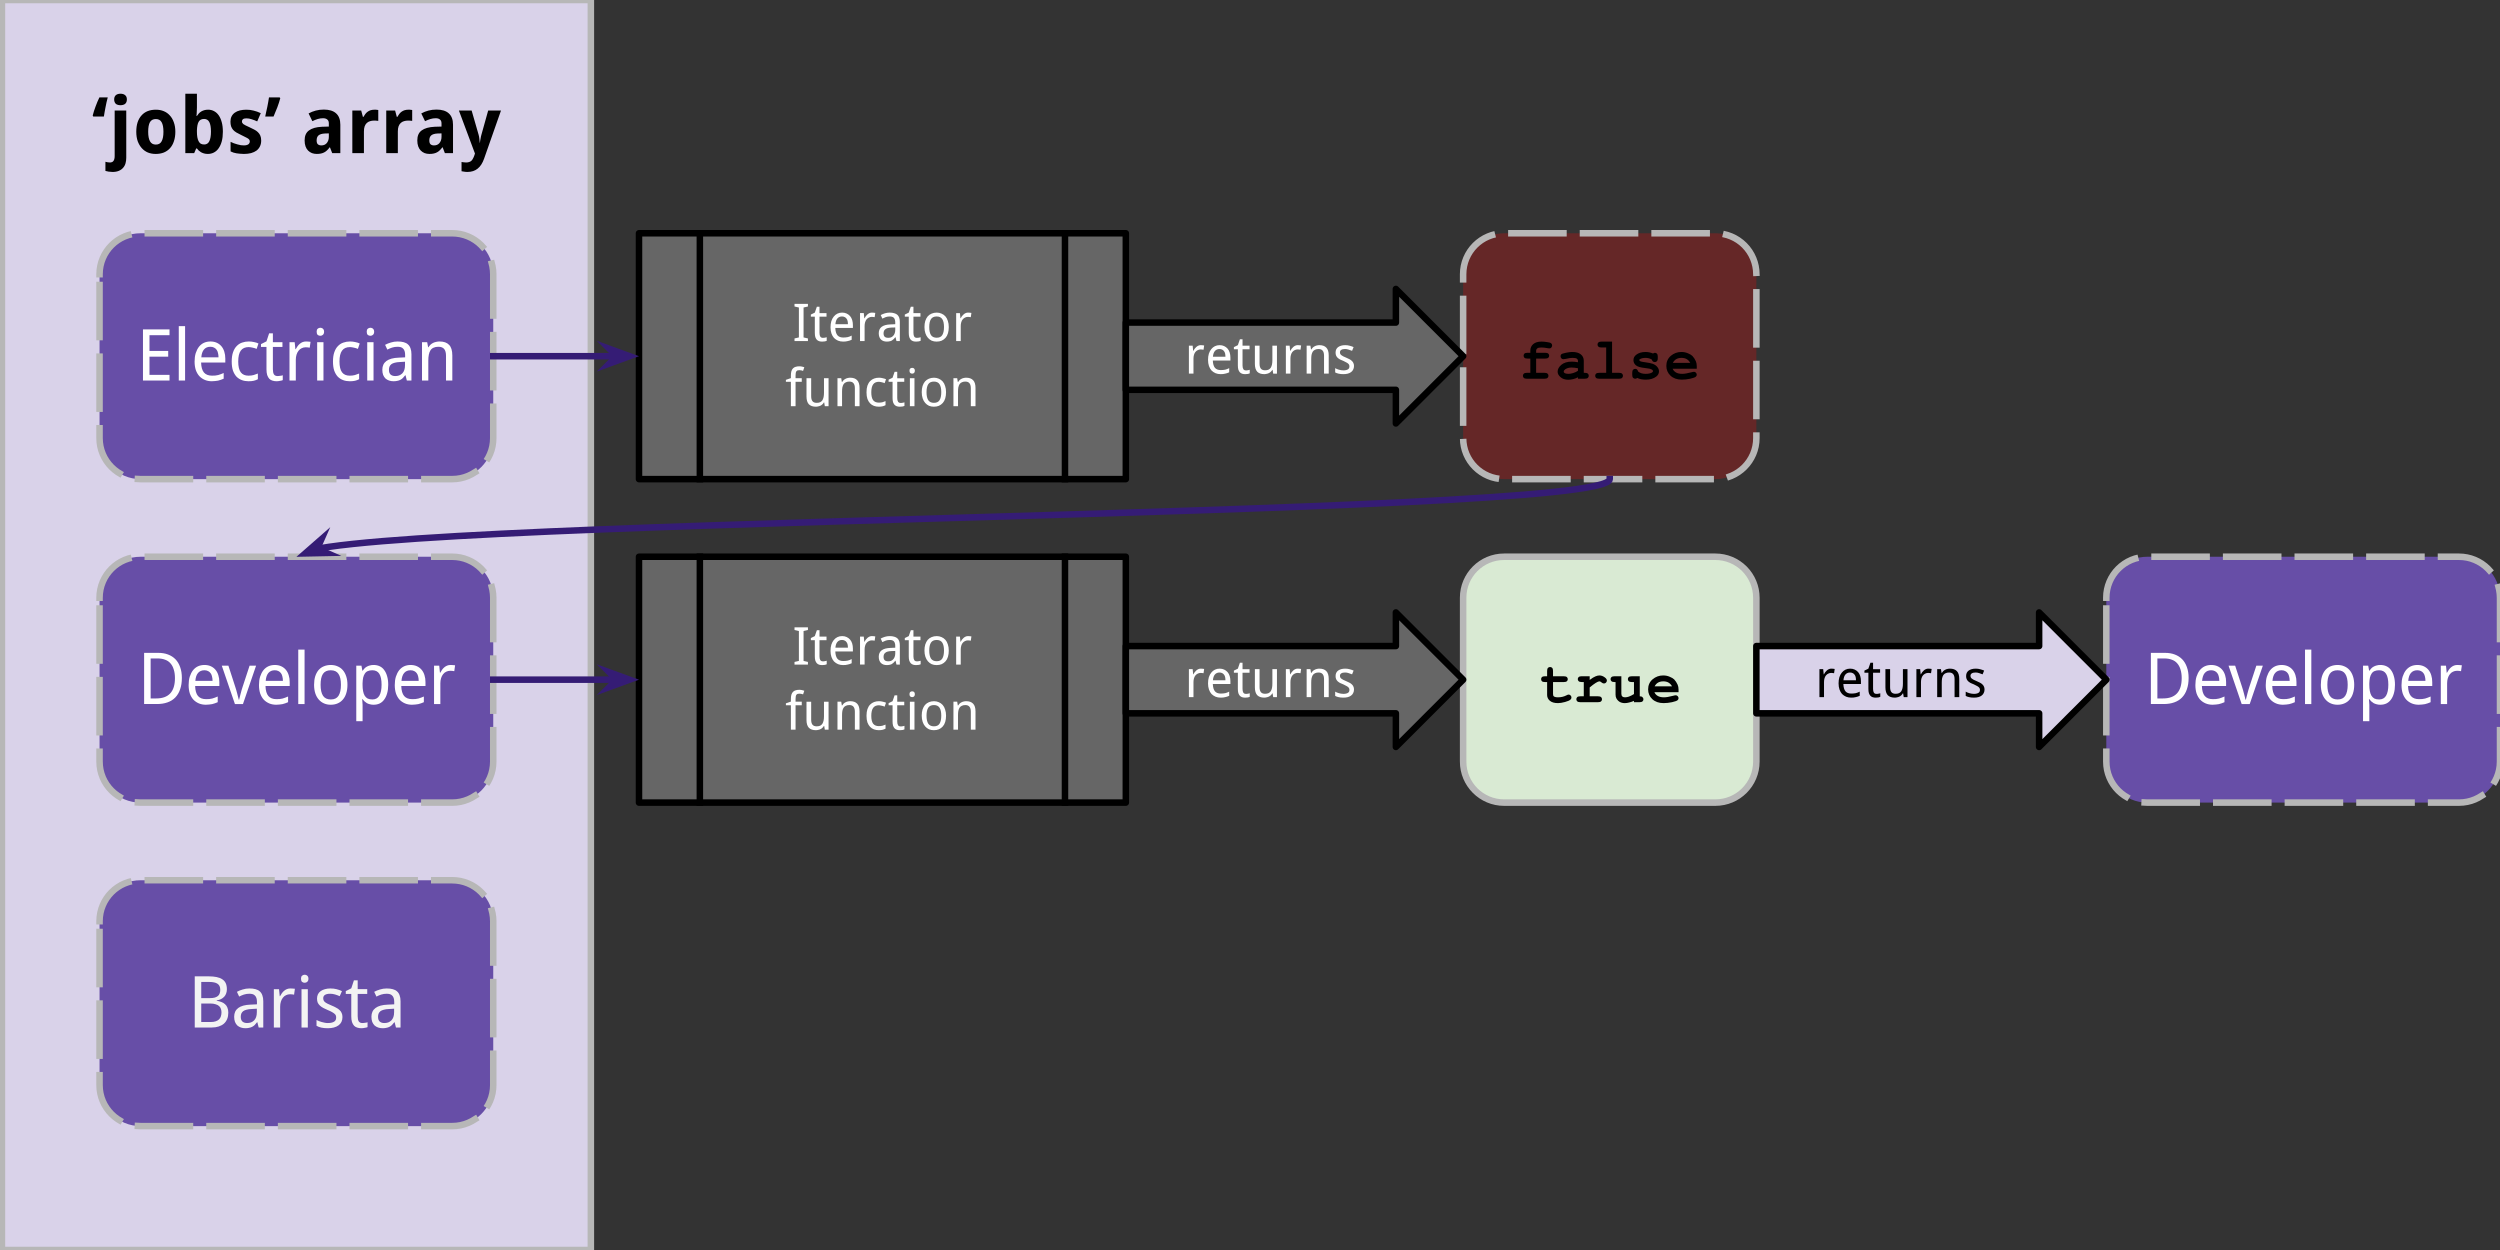 <?xml version="1.0" standalone="yes"?>

<svg version="1.1" viewBox="0.0 0.0 384.0 192.0" fill="none" stroke="none" stroke-linecap="square" stroke-miterlimit="10" xmlns="http://www.w3.org/2000/svg" xmlns:xlink="http://www.w3.org/1999/xlink"><rect x="0.0" y="0.0" width="384.0" height="192.0" fill="#333333" stroke="none"/><clipPath id="p.0"><path d="m0 0l384.0 0l0 192.0l-384.0 0l0 -192.0z" clip-rule="nonzero"></path></clipPath><g clip-path="url(#p.0)"><path fill="#000000" fill-opacity="0.0" d="m0 0l384.0 0l0 192.0l-384.0 0z" fill-rule="nonzero"></path><path fill="#d9d2e9" d="m0.299 0l90.457 0l0 192.0l-90.457 0z" fill-rule="nonzero"></path><path stroke="#b7b7b7" stroke-width="1.0" stroke-linejoin="round" stroke-linecap="butt" d="m0.299 0l90.457 0l0 192.0l-90.457 0z" fill-rule="nonzero"></path><path fill="#000000" d="m14.317 17.895l-0.078 -0.141q0.078 -0.312 0.188 -0.672q0.125 -0.359 0.25 -0.719q0.141 -0.359 0.281 -0.719q0.156 -0.359 0.312 -0.688l1.281 0q-0.094 0.359 -0.188 0.75q-0.078 0.375 -0.156 0.766q-0.078 0.375 -0.141 0.75q-0.062 0.359 -0.109 0.672l-1.641 0zm2.953 8.516q-0.281 0 -0.578 -0.047q-0.297 -0.047 -0.5 -0.109l0 -1.406q0.188 0.062 0.344 0.078q0.156 0.031 0.359 0.031q0.141 0 0.266 -0.047q0.141 -0.031 0.234 -0.156q0.109 -0.109 0.156 -0.297q0.062 -0.188 0.062 -0.484l0 -7.0l1.781 0l0 7.25q0 0.453 -0.109 0.844q-0.109 0.406 -0.375 0.703q-0.25 0.297 -0.656 0.469q-0.406 0.172 -0.984 0.172zm0.266 -11.141q0 -0.25 0.078 -0.406q0.078 -0.172 0.203 -0.266q0.141 -0.109 0.312 -0.156q0.188 -0.047 0.375 -0.047q0.203 0 0.375 0.047q0.188 0.047 0.312 0.156q0.141 0.094 0.219 0.266q0.078 0.156 0.078 0.406q0 0.25 -0.078 0.422q-0.078 0.172 -0.219 0.281q-0.125 0.094 -0.312 0.141q-0.172 0.047 -0.375 0.047q-0.188 0 -0.375 -0.047q-0.172 -0.047 -0.312 -0.141q-0.125 -0.109 -0.203 -0.281q-0.078 -0.172 -0.078 -0.422zm5.225 4.969q0 0.969 0.281 1.469q0.281 0.5 0.891 0.5q0.625 0 0.891 -0.5q0.281 -0.5 0.281 -1.469q0 -0.984 -0.281 -1.469q-0.266 -0.484 -0.891 -0.484q-0.625 0 -0.906 0.484q-0.266 0.484 -0.266 1.469zm4.172 0q0 0.812 -0.219 1.453q-0.203 0.625 -0.594 1.062q-0.391 0.438 -0.953 0.672q-0.562 0.219 -1.25 0.219q-0.656 0 -1.203 -0.219q-0.547 -0.234 -0.938 -0.672q-0.391 -0.438 -0.625 -1.062q-0.219 -0.641 -0.219 -1.453q0 -0.828 0.203 -1.453q0.219 -0.641 0.609 -1.062q0.391 -0.438 0.938 -0.656q0.562 -0.219 1.266 -0.219q0.656 0 1.188 0.219q0.547 0.219 0.938 0.656q0.406 0.422 0.625 1.062q0.234 0.625 0.234 1.453zm5.033 -3.391q0.5 0 0.906 0.219q0.422 0.219 0.719 0.641q0.297 0.422 0.469 1.062q0.172 0.625 0.172 1.469q0 0.844 -0.172 1.484q-0.172 0.625 -0.484 1.062q-0.297 0.422 -0.719 0.641q-0.422 0.219 -0.938 0.219q-0.328 0 -0.594 -0.078q-0.25 -0.078 -0.453 -0.188q-0.203 -0.125 -0.359 -0.266q-0.141 -0.156 -0.266 -0.312l-0.109 0l-0.312 0.719l-1.359 0l0 -9.125l1.781 0l0 2.125q0 0.203 -0.016 0.422q0 0.219 -0.016 0.422q-0.016 0.219 -0.031 0.453l0.062 0q0.125 -0.203 0.281 -0.375q0.172 -0.188 0.375 -0.312q0.203 -0.125 0.469 -0.203q0.266 -0.078 0.594 -0.078zm-0.609 1.422q-0.297 0 -0.516 0.109q-0.203 0.109 -0.328 0.328q-0.125 0.219 -0.188 0.547q-0.062 0.328 -0.078 0.766l0 0.203q0 0.469 0.062 0.844q0.062 0.359 0.188 0.609q0.125 0.25 0.328 0.391q0.219 0.125 0.547 0.125q0.531 0 0.781 -0.5q0.25 -0.516 0.25 -1.484q0 -0.969 -0.25 -1.453q-0.25 -0.484 -0.797 -0.484zm8.764 3.297q0 0.516 -0.188 0.906q-0.188 0.391 -0.531 0.656q-0.344 0.25 -0.844 0.391q-0.484 0.125 -1.094 0.125q-0.312 0 -0.594 -0.031q-0.281 -0.016 -0.531 -0.062q-0.234 -0.047 -0.469 -0.109q-0.219 -0.078 -0.453 -0.188l0 -1.469q0.234 0.109 0.5 0.219q0.281 0.094 0.547 0.172q0.281 0.078 0.531 0.125q0.25 0.031 0.469 0.031q0.25 0 0.406 -0.047q0.172 -0.047 0.281 -0.125q0.109 -0.078 0.156 -0.188q0.062 -0.109 0.062 -0.234q0 -0.125 -0.047 -0.219q-0.031 -0.094 -0.172 -0.203q-0.141 -0.109 -0.406 -0.234q-0.25 -0.141 -0.688 -0.344q-0.422 -0.203 -0.75 -0.391q-0.312 -0.188 -0.516 -0.422q-0.188 -0.234 -0.297 -0.531q-0.094 -0.312 -0.094 -0.719q0 -0.453 0.172 -0.797q0.172 -0.344 0.5 -0.578q0.328 -0.234 0.781 -0.344q0.453 -0.109 1.0 -0.109q0.594 0 1.109 0.141q0.531 0.125 1.094 0.391l-0.547 1.266q-0.438 -0.203 -0.844 -0.328q-0.406 -0.141 -0.812 -0.141q-0.359 0 -0.531 0.125q-0.156 0.125 -0.156 0.344q0 0.125 0.047 0.219q0.047 0.078 0.156 0.188q0.125 0.094 0.344 0.203q0.234 0.109 0.594 0.281q0.406 0.188 0.734 0.359q0.344 0.172 0.578 0.406q0.25 0.234 0.375 0.547q0.125 0.297 0.125 0.719zm2.834 -6.609l0.094 0.125q-0.078 0.328 -0.203 0.688q-0.109 0.344 -0.25 0.719q-0.141 0.359 -0.297 0.719q-0.141 0.359 -0.281 0.688l-1.281 0q0.078 -0.359 0.156 -0.734q0.094 -0.391 0.172 -0.781q0.078 -0.391 0.141 -0.75q0.062 -0.359 0.109 -0.672l1.641 0zm8.07 8.562l-0.344 -0.891l-0.047 0q-0.188 0.266 -0.391 0.453q-0.188 0.188 -0.422 0.312q-0.219 0.125 -0.516 0.188q-0.281 0.062 -0.656 0.062q-0.391 0 -0.734 -0.125q-0.344 -0.141 -0.594 -0.391q-0.25 -0.25 -0.391 -0.641q-0.141 -0.391 -0.141 -0.922q0 -1.047 0.672 -1.531q0.672 -0.5 2.0 -0.562l1.047 -0.031l0 -0.5q0 -0.391 -0.234 -0.578q-0.234 -0.203 -0.656 -0.203q-0.422 0 -0.828 0.125q-0.406 0.125 -0.812 0.328l-0.578 -1.188q0.5 -0.281 1.094 -0.438q0.594 -0.156 1.25 -0.156q1.234 0 1.875 0.578q0.656 0.578 0.656 1.75l0 4.359l-1.25 0zm-0.516 -3.031l-0.594 0.016q-0.359 0.016 -0.609 0.094q-0.25 0.078 -0.406 0.219q-0.141 0.141 -0.203 0.328q-0.062 0.188 -0.062 0.422q0 0.422 0.188 0.594q0.203 0.172 0.531 0.172q0.25 0 0.453 -0.078q0.219 -0.094 0.359 -0.25q0.156 -0.172 0.25 -0.422q0.094 -0.25 0.094 -0.562l0 -0.531zm7.031 -3.641q0.062 0 0.141 0q0.094 0 0.172 0.016q0.078 0 0.141 0.016q0.078 0 0.109 0.016l0 1.672q-0.047 0 -0.125 -0.016q-0.078 -0.016 -0.172 -0.016q-0.094 -0.016 -0.188 -0.016q-0.078 0 -0.141 0q-0.344 0 -0.641 0.094q-0.281 0.078 -0.5 0.281q-0.203 0.188 -0.328 0.516q-0.109 0.312 -0.109 0.781l0 3.328l-1.781 0l0 -6.547l1.359 0l0.266 0.984l0.078 0q0.141 -0.25 0.297 -0.453q0.172 -0.219 0.375 -0.359q0.203 -0.141 0.453 -0.219q0.266 -0.078 0.594 -0.078zm5.209 0q0.062 0 0.141 0q0.094 0 0.172 0.016q0.078 0 0.141 0.016q0.078 0 0.109 0.016l0 1.672q-0.047 0 -0.125 -0.016q-0.078 -0.016 -0.172 -0.016q-0.094 -0.016 -0.188 -0.016q-0.078 0 -0.141 0q-0.344 0 -0.641 0.094q-0.281 0.078 -0.5 0.281q-0.203 0.188 -0.328 0.516q-0.109 0.312 -0.109 0.781l0 3.328l-1.781 0l0 -6.547l1.359 0l0.266 0.984l0.078 0q0.141 -0.25 0.297 -0.453q0.172 -0.219 0.375 -0.359q0.203 -0.141 0.453 -0.219q0.266 -0.078 0.594 -0.078zm5.584 6.672l-0.344 -0.891l-0.047 0q-0.188 0.266 -0.391 0.453q-0.188 0.188 -0.422 0.312q-0.219 0.125 -0.516 0.188q-0.281 0.062 -0.656 0.062q-0.391 0 -0.734 -0.125q-0.344 -0.141 -0.594 -0.391q-0.25 -0.25 -0.391 -0.641q-0.141 -0.391 -0.141 -0.922q0 -1.047 0.672 -1.531q0.672 -0.5 2.0 -0.562l1.047 -0.031l0 -0.5q0 -0.391 -0.234 -0.578q-0.234 -0.203 -0.656 -0.203q-0.422 0 -0.828 0.125q-0.406 0.125 -0.812 0.328l-0.578 -1.188q0.5 -0.281 1.094 -0.438q0.594 -0.156 1.25 -0.156q1.234 0 1.875 0.578q0.656 0.578 0.656 1.75l0 4.359l-1.25 0zm-0.516 -3.031l-0.594 0.016q-0.359 0.016 -0.609 0.094q-0.25 0.078 -0.406 0.219q-0.141 0.141 -0.203 0.328q-0.062 0.188 -0.062 0.422q0 0.422 0.188 0.594q0.203 0.172 0.531 0.172q0.25 0 0.453 -0.078q0.219 -0.094 0.359 -0.25q0.156 -0.172 0.25 -0.422q0.094 -0.25 0.094 -0.562l0 -0.531zm2.672 -3.516l1.953 0l1.062 3.688q0.094 0.297 0.125 0.641q0.047 0.344 0.062 0.625l0.031 0q0.016 -0.141 0.031 -0.297q0.031 -0.172 0.062 -0.328q0.031 -0.172 0.062 -0.344q0.031 -0.172 0.078 -0.297l1.031 -3.688l1.969 0l-2.594 7.391q-0.359 1.031 -0.984 1.531q-0.625 0.516 -1.578 0.516q-0.297 0 -0.531 -0.047q-0.219 -0.031 -0.375 -0.062l0 -1.422q0.125 0.031 0.312 0.047q0.188 0.031 0.391 0.031q0.281 0 0.484 -0.078q0.203 -0.062 0.344 -0.203q0.141 -0.141 0.234 -0.344q0.109 -0.188 0.188 -0.422l0.109 -0.328l-2.469 -6.609z" fill-rule="nonzero"></path><path fill="#674ea7" d="m15.291 42.123l0 0c0 -3.476 2.818 -6.294 6.294 -6.294l47.884 0c1.669 0 3.27 0.663 4.451 1.843c1.18 1.18 1.843 2.781 1.843 4.451l0 25.176c0 3.476 -2.818 6.294 -6.294 6.294l-47.884 0c-3.476 0 -6.294 -2.818 -6.294 -6.294z" fill-rule="nonzero"></path><path stroke="#b7b7b7" stroke-width="1.0" stroke-linejoin="round" stroke-linecap="butt" stroke-dasharray="8.0,3.0" d="m15.291 42.123l0 0c0 -3.476 2.818 -6.294 6.294 -6.294l47.884 0c1.669 0 3.27 0.663 4.451 1.843c1.18 1.18 1.843 2.781 1.843 4.451l0 25.176c0 3.476 -2.818 6.294 -6.294 6.294l-47.884 0c-3.476 0 -6.294 -2.818 -6.294 -6.294z" fill-rule="nonzero"></path><path fill="#ffffff" d="m26.039 58.451l-4.078 0l0 -7.859l4.078 0l0 0.891l-3.078 0l0 2.422l2.875 0l0 0.875l-2.875 0l0 2.797l3.078 0l0 0.875zm2.39 0l-0.969 0l0 -8.359l0.969 0l0 8.359zm4.117 0.109q-0.594 0 -1.078 -0.203q-0.484 -0.203 -0.844 -0.578q-0.344 -0.375 -0.547 -0.938q-0.188 -0.578 -0.188 -1.297q0 -0.734 0.172 -1.297q0.188 -0.578 0.5 -0.984q0.328 -0.406 0.766 -0.609q0.453 -0.203 1 -0.203q0.531 0 0.953 0.188q0.422 0.188 0.719 0.531q0.297 0.344 0.453 0.844q0.156 0.484 0.156 1.062l0 0.609l-3.719 0q0.031 1.047 0.438 1.531q0.422 0.484 1.234 0.484q0.266 0 0.5 -0.016q0.234 -0.031 0.453 -0.078q0.219 -0.062 0.422 -0.141q0.203 -0.078 0.422 -0.172l0 0.875q-0.219 0.094 -0.438 0.172q-0.203 0.078 -0.422 0.125q-0.219 0.047 -0.453 0.062q-0.219 0.031 -0.5 0.031zm-0.234 -5.297q-0.625 0 -0.984 0.422q-0.344 0.406 -0.406 1.203l2.641 0q0 -0.359 -0.078 -0.656q-0.062 -0.312 -0.219 -0.516q-0.156 -0.219 -0.391 -0.328q-0.234 -0.125 -0.562 -0.125zm5.859 5.297q-0.547 0 -1.016 -0.172q-0.469 -0.172 -0.828 -0.531q-0.344 -0.375 -0.547 -0.938q-0.188 -0.578 -0.188 -1.391q0 -0.844 0.203 -1.422q0.203 -0.594 0.562 -0.953q0.359 -0.375 0.828 -0.531q0.484 -0.172 1.031 -0.172q0.422 0 0.812 0.094q0.406 0.078 0.672 0.219l-0.281 0.828q-0.125 -0.062 -0.281 -0.109q-0.156 -0.047 -0.312 -0.078q-0.156 -0.047 -0.312 -0.062q-0.156 -0.031 -0.297 -0.031q-0.844 0 -1.234 0.547q-0.391 0.531 -0.391 1.672q0 1.125 0.391 1.656q0.391 0.516 1.188 0.516q0.438 0 0.781 -0.094q0.359 -0.109 0.656 -0.234l0 0.875q-0.297 0.156 -0.625 0.234q-0.328 0.078 -0.812 0.078zm4.464 -0.797q0.094 0 0.219 -0.016q0.125 -0.016 0.234 -0.031q0.109 -0.016 0.203 -0.031q0.094 -0.031 0.141 -0.047l0 0.75q-0.062 0.031 -0.172 0.062q-0.109 0.031 -0.25 0.047q-0.125 0.031 -0.266 0.047q-0.125 0.016 -0.266 0.016q-0.328 0 -0.625 -0.094q-0.281 -0.078 -0.484 -0.281q-0.203 -0.219 -0.328 -0.578q-0.109 -0.359 -0.109 -0.891l0 -3.422l-0.844 0l0 -0.438l0.844 -0.422l0.406 -1.234l0.578 0l0 1.359l1.469 0l0 0.734l-1.469 0l0 3.422q0 0.516 0.156 0.781q0.172 0.266 0.562 0.266zm4.377 -5.312q0.156 0 0.344 0.016q0.203 0 0.344 0.031l-0.125 0.906q-0.156 -0.031 -0.312 -0.047q-0.156 -0.016 -0.297 -0.016q-0.344 0 -0.625 0.141q-0.281 0.125 -0.484 0.391q-0.203 0.25 -0.312 0.609q-0.109 0.359 -0.109 0.781l0 3.188l-0.969 0l0 -5.891l0.797 0l0.109 1.078l0.047 0q0.141 -0.234 0.281 -0.453q0.156 -0.219 0.344 -0.375q0.203 -0.172 0.438 -0.266q0.234 -0.094 0.531 -0.094zm2.673 6.0l-0.969 0l0 -5.891l0.969 0l0 5.891zm-1.047 -7.5q0 -0.312 0.156 -0.453q0.172 -0.156 0.406 -0.156q0.125 0 0.219 0.047q0.109 0.031 0.188 0.109q0.078 0.062 0.125 0.188q0.047 0.109 0.047 0.266q0 0.312 -0.172 0.469q-0.156 0.156 -0.406 0.156q-0.234 0 -0.406 -0.141q-0.156 -0.156 -0.156 -0.484zm5.086 7.609q-0.547 0 -1.016 -0.172q-0.469 -0.172 -0.828 -0.531q-0.344 -0.375 -0.547 -0.938q-0.188 -0.578 -0.188 -1.391q0 -0.844 0.203 -1.422q0.203 -0.594 0.562 -0.953q0.359 -0.375 0.828 -0.531q0.484 -0.172 1.031 -0.172q0.422 0 0.812 0.094q0.406 0.078 0.672 0.219l-0.281 0.828q-0.125 -0.062 -0.281 -0.109q-0.156 -0.047 -0.312 -0.078q-0.156 -0.047 -0.312 -0.062q-0.156 -0.031 -0.297 -0.031q-0.844 0 -1.234 0.547q-0.391 0.531 -0.391 1.672q0 1.125 0.391 1.656q0.391 0.516 1.188 0.516q0.438 0 0.781 -0.094q0.359 -0.109 0.656 -0.234l0 0.875q-0.297 0.156 -0.625 0.234q-0.328 0.078 -0.812 0.078zm3.651 -0.109l-0.969 0l0 -5.891l0.969 0l0 5.891zm-1.047 -7.5q0 -0.312 0.156 -0.453q0.172 -0.156 0.406 -0.156q0.125 0 0.219 0.047q0.109 0.031 0.188 0.109q0.078 0.062 0.125 0.188q0.047 0.109 0.047 0.266q0 0.312 -0.172 0.469q-0.156 0.156 -0.406 0.156q-0.234 0 -0.406 -0.141q-0.156 -0.156 -0.156 -0.484zm6.164 7.5l-0.203 -0.812l-0.047 0q-0.172 0.234 -0.359 0.422q-0.172 0.172 -0.391 0.281q-0.203 0.109 -0.469 0.156q-0.25 0.062 -0.578 0.062q-0.375 0 -0.688 -0.109q-0.312 -0.109 -0.547 -0.312q-0.219 -0.219 -0.359 -0.547q-0.125 -0.344 -0.125 -0.797q0 -0.875 0.625 -1.344q0.625 -0.469 1.891 -0.516l0.984 -0.047l0 -0.359q0 -0.359 -0.078 -0.594q-0.078 -0.25 -0.234 -0.391q-0.141 -0.156 -0.359 -0.219q-0.219 -0.062 -0.484 -0.062q-0.453 0 -0.844 0.125q-0.375 0.125 -0.734 0.312l-0.344 -0.734q0.406 -0.219 0.891 -0.359q0.484 -0.156 1.031 -0.156q0.547 0 0.938 0.109q0.406 0.109 0.656 0.344q0.266 0.234 0.391 0.609q0.141 0.375 0.141 0.891l0 4.047l-0.703 0zm-1.797 -0.688q0.328 0 0.609 -0.094q0.281 -0.109 0.484 -0.312q0.203 -0.203 0.312 -0.516q0.109 -0.312 0.109 -0.75l0 -0.531l-0.766 0.047q-0.484 0.016 -0.812 0.109q-0.328 0.078 -0.531 0.234q-0.188 0.156 -0.281 0.375q-0.078 0.219 -0.078 0.484q0 0.5 0.266 0.734q0.266 0.219 0.688 0.219zm7.812 0.688l0 -3.797q0 -0.703 -0.281 -1.047q-0.281 -0.344 -0.891 -0.344q-0.438 0 -0.734 0.141q-0.297 0.125 -0.484 0.406q-0.172 0.281 -0.25 0.672q-0.078 0.391 -0.078 0.906l0 3.062l-0.969 0l0 -5.891l0.797 0l0.141 0.781l0.047 0q0.141 -0.219 0.312 -0.391q0.188 -0.172 0.406 -0.281q0.234 -0.109 0.469 -0.156q0.25 -0.062 0.516 -0.062q0.984 0 1.469 0.516q0.5 0.5 0.5 1.641l0 3.844l-0.969 0z" fill-rule="nonzero"></path><path fill="#674ea7" d="m15.291 91.811l0 0c0 -3.476 2.818 -6.294 6.294 -6.294l47.884 0c1.669 0 3.27 0.663 4.451 1.843c1.18 1.18 1.843 2.781 1.843 4.451l0 25.176c0 3.476 -2.818 6.294 -6.294 6.294l-47.884 0c-3.476 0 -6.294 -2.818 -6.294 -6.294z" fill-rule="nonzero"></path><path stroke="#b7b7b7" stroke-width="1.0" stroke-linejoin="round" stroke-linecap="butt" stroke-dasharray="8.0,3.0" d="m15.291 91.811l0 0c0 -3.476 2.818 -6.294 6.294 -6.294l47.884 0c1.669 0 3.27 0.663 4.451 1.843c1.18 1.18 1.843 2.781 1.843 4.451l0 25.176c0 3.476 -2.818 6.294 -6.294 6.294l-47.884 0c-3.476 0 -6.294 -2.818 -6.294 -6.294z" fill-rule="nonzero"></path><path fill="#ffffff" d="m27.934 104.139q0 0.984 -0.266 1.734q-0.25 0.75 -0.75 1.266q-0.484 0.5 -1.203 0.75q-0.703 0.25 -1.609 0.25l-1.969 0l0 -7.859l2.188 0q0.828 0 1.484 0.25q0.672 0.25 1.141 0.734q0.469 0.484 0.719 1.203q0.266 0.719 0.266 1.672zm-1.062 0.031q0 -0.781 -0.188 -1.344q-0.172 -0.578 -0.516 -0.953q-0.328 -0.375 -0.828 -0.547q-0.484 -0.188 -1.125 -0.188l-1.078 0l0 6.141l0.875 0q1.422 0 2.141 -0.781q0.719 -0.781 0.719 -2.328zm4.758 4.078q-0.594 0 -1.078 -0.203q-0.484 -0.203 -0.844 -0.578q-0.344 -0.375 -0.547 -0.938q-0.188 -0.578 -0.188 -1.297q0 -0.734 0.172 -1.297q0.188 -0.578 0.5 -0.984q0.328 -0.406 0.766 -0.609q0.453 -0.203 1.0 -0.203q0.531 0 0.953 0.188q0.422 0.188 0.719 0.531q0.297 0.344 0.453 0.844q0.156 0.484 0.156 1.062l0 0.609l-3.719 0q0.031 1.047 0.438 1.531q0.422 0.484 1.234 0.484q0.266 0 0.5 -0.016q0.234 -0.031 0.453 -0.078q0.219 -0.062 0.422 -0.141q0.203 -0.078 0.422 -0.172l0 0.875q-0.219 0.094 -0.438 0.172q-0.203 0.078 -0.422 0.125q-0.219 0.047 -0.453 0.062q-0.219 0.031 -0.5 0.031zm-0.234 -5.297q-0.625 0 -0.984 0.422q-0.344 0.406 -0.406 1.203l2.641 0q0 -0.359 -0.078 -0.656q-0.062 -0.312 -0.219 -0.516q-0.156 -0.219 -0.391 -0.328q-0.234 -0.125 -0.562 -0.125zm4.687 5.188l-2.016 -5.891l1.016 0l1.062 3.281q0.062 0.172 0.141 0.453q0.078 0.281 0.156 0.578q0.078 0.281 0.141 0.547q0.078 0.25 0.094 0.375l0.047 0q0.031 -0.125 0.094 -0.375q0.062 -0.266 0.141 -0.547q0.078 -0.297 0.156 -0.578q0.078 -0.281 0.141 -0.453l1.078 -3.281l1.0 0l-2.016 5.891l-1.234 0zm6.354 0.109q-0.594 0 -1.078 -0.203q-0.484 -0.203 -0.844 -0.578q-0.344 -0.375 -0.547 -0.938q-0.188 -0.578 -0.188 -1.297q0 -0.734 0.172 -1.297q0.188 -0.578 0.5 -0.984q0.328 -0.406 0.766 -0.609q0.453 -0.203 1.0 -0.203q0.531 0 0.953 0.188q0.422 0.188 0.719 0.531q0.297 0.344 0.453 0.844q0.156 0.484 0.156 1.062l0 0.609l-3.719 0q0.031 1.047 0.438 1.531q0.422 0.484 1.234 0.484q0.266 0 0.5 -0.016q0.234 -0.031 0.453 -0.078q0.219 -0.062 0.422 -0.141q0.203 -0.078 0.422 -0.172l0 0.875q-0.219 0.094 -0.438 0.172q-0.203 0.078 -0.422 0.125q-0.219 0.047 -0.453 0.062q-0.219 0.031 -0.5 0.031zm-0.234 -5.297q-0.625 0 -0.984 0.422q-0.344 0.406 -0.406 1.203l2.641 0q0 -0.359 -0.078 -0.656q-0.062 -0.312 -0.219 -0.516q-0.156 -0.219 -0.391 -0.328q-0.234 -0.125 -0.562 -0.125zm4.578 5.188l-0.969 0l0 -8.359l0.969 0l0 8.359zm6.586 -2.953q0 0.734 -0.188 1.312q-0.172 0.562 -0.516 0.953q-0.328 0.391 -0.812 0.594q-0.469 0.203 -1.062 0.203q-0.547 0 -1.016 -0.203q-0.469 -0.203 -0.813 -0.594q-0.344 -0.391 -0.531 -0.953q-0.188 -0.578 -0.188 -1.312q0 -0.734 0.172 -1.297q0.188 -0.578 0.516 -0.969q0.344 -0.391 0.813 -0.578q0.484 -0.203 1.078 -0.203q0.562 0 1.016 0.203q0.469 0.188 0.812 0.578q0.344 0.391 0.531 0.969q0.188 0.562 0.188 1.297zm-4.125 0q0 1.109 0.375 1.688q0.375 0.562 1.203 0.562q0.812 0 1.172 -0.562q0.375 -0.578 0.375 -1.688q0 -1.125 -0.375 -1.672q-0.359 -0.562 -1.188 -0.562q-0.828 0 -1.203 0.562q-0.359 0.547 -0.359 1.672zm8.135 3.062q-0.312 0 -0.578 -0.078q-0.25 -0.062 -0.453 -0.172q-0.203 -0.125 -0.375 -0.281q-0.156 -0.156 -0.281 -0.328l-0.062 0q0.016 0.188 0.031 0.359q0.016 0.125 0.016 0.281q0.016 0.141 0.016 0.234l0 2.516l-0.969 0l0 -8.531l0.797 0l0.141 0.781l0.031 0q0.125 -0.188 0.281 -0.344q0.156 -0.172 0.359 -0.281q0.219 -0.125 0.469 -0.188q0.266 -0.078 0.578 -0.078q0.516 0 0.922 0.188q0.422 0.188 0.703 0.578q0.297 0.391 0.453 0.953q0.172 0.562 0.172 1.328q0 0.75 -0.172 1.328q-0.156 0.562 -0.453 0.953q-0.281 0.391 -0.703 0.594q-0.406 0.188 -0.922 0.188zm-0.188 -5.297q-0.406 0 -0.688 0.125q-0.281 0.109 -0.453 0.375q-0.172 0.25 -0.266 0.625q-0.078 0.375 -0.094 0.875l0 0.234q0 0.531 0.078 0.953q0.078 0.422 0.25 0.719q0.172 0.281 0.453 0.438q0.297 0.141 0.734 0.141q0.719 0 1.062 -0.578q0.344 -0.594 0.344 -1.688q0 -1.125 -0.344 -1.672q-0.344 -0.547 -1.078 -0.547zm6.103 5.297q-0.594 0 -1.078 -0.203q-0.484 -0.203 -0.844 -0.578q-0.344 -0.375 -0.547 -0.938q-0.188 -0.578 -0.188 -1.297q0 -0.734 0.172 -1.297q0.188 -0.578 0.5 -0.984q0.328 -0.406 0.766 -0.609q0.453 -0.203 1.0 -0.203q0.531 0 0.953 0.188q0.422 0.188 0.719 0.531q0.297 0.344 0.453 0.844q0.156 0.484 0.156 1.062l0 0.609l-3.719 0q0.031 1.047 0.438 1.531q0.422 0.484 1.234 0.484q0.266 0 0.5 -0.016q0.234 -0.031 0.453 -0.078q0.219 -0.062 0.422 -0.141q0.203 -0.078 0.422 -0.172l0 0.875q-0.219 0.094 -0.438 0.172q-0.203 0.078 -0.422 0.125q-0.219 0.047 -0.453 0.062q-0.219 0.031 -0.5 0.031zm-0.234 -5.297q-0.625 0 -0.984 0.422q-0.344 0.406 -0.406 1.203l2.641 0q0 -0.359 -0.078 -0.656q-0.062 -0.312 -0.219 -0.516q-0.156 -0.219 -0.391 -0.328q-0.234 -0.125 -0.562 -0.125zm6.156 -0.812q0.156 0 0.344 0.016q0.203 0 0.344 0.031l-0.125 0.906q-0.156 -0.031 -0.312 -0.047q-0.156 -0.016 -0.297 -0.016q-0.344 0 -0.625 0.141q-0.281 0.125 -0.484 0.391q-0.203 0.25 -0.312 0.609q-0.109 0.359 -0.109 0.781l0 3.188l-0.969 0l0 -5.891l0.797 0l0.109 1.078l0.047 0q0.141 -0.234 0.281 -0.453q0.156 -0.219 0.344 -0.375q0.203 -0.172 0.438 -0.266q0.234 -0.094 0.531 -0.094z" fill-rule="nonzero"></path><path fill="#674ea7" d="m15.291 141.499l0 0c0 -3.476 2.818 -6.294 6.294 -6.294l47.884 0c1.669 0 3.27 0.663 4.451 1.843c1.18 1.18 1.843 2.781 1.843 4.451l0 25.176c0 3.476 -2.818 6.294 -6.294 6.294l-47.884 0c-3.476 0 -6.294 -2.818 -6.294 -6.294z" fill-rule="nonzero"></path><path stroke="#b7b7b7" stroke-width="1.0" stroke-linejoin="round" stroke-linecap="butt" stroke-dasharray="8.0,3.0" d="m15.291 141.499l0 0c0 -3.476 2.818 -6.294 6.294 -6.294l47.884 0c1.669 0 3.27 0.663 4.451 1.843c1.18 1.18 1.843 2.781 1.843 4.451l0 25.176c0 3.476 -2.818 6.294 -6.294 6.294l-47.884 0c-3.476 0 -6.294 -2.818 -6.294 -6.294z" fill-rule="nonzero"></path><path fill="#f3f3f3" d="m29.911 149.967l2.156 0q0.688 0 1.203 0.109q0.531 0.109 0.875 0.344q0.359 0.234 0.531 0.609q0.172 0.375 0.172 0.938q0 0.328 -0.109 0.625q-0.094 0.281 -0.297 0.5q-0.203 0.219 -0.5 0.375q-0.281 0.141 -0.656 0.188l0 0.062q0.375 0.062 0.703 0.188q0.328 0.109 0.562 0.328q0.25 0.203 0.375 0.531q0.141 0.328 0.141 0.781q0 0.547 -0.172 0.969q-0.172 0.422 -0.5 0.719q-0.328 0.281 -0.812 0.438q-0.469 0.156 -1.062 0.156l-2.609 0l0 -7.859zm1.0 3.344l1.312 0q0.453 0 0.75 -0.078q0.312 -0.094 0.5 -0.25q0.188 -0.156 0.266 -0.391q0.094 -0.25 0.094 -0.562q0 -0.641 -0.422 -0.922q-0.406 -0.281 -1.297 -0.281l-1.203 0l0 2.484zm0 0.828l0 2.844l1.437 0q0.469 0 0.781 -0.109q0.328 -0.109 0.516 -0.297q0.203 -0.203 0.281 -0.469q0.094 -0.281 0.094 -0.609q0 -0.297 -0.094 -0.547q-0.078 -0.25 -0.281 -0.422q-0.203 -0.188 -0.547 -0.281q-0.328 -0.109 -0.812 -0.109l-1.375 0zm8.822 3.688l-0.203 -0.812l-0.047 0q-0.172 0.234 -0.359 0.422q-0.172 0.172 -0.391 0.281q-0.203 0.109 -0.469 0.156q-0.25 0.062 -0.578 0.062q-0.375 0 -0.688 -0.109q-0.312 -0.109 -0.547 -0.312q-0.219 -0.219 -0.359 -0.547q-0.125 -0.344 -0.125 -0.797q0 -0.875 0.625 -1.344q0.625 -0.469 1.891 -0.516l0.984 -0.047l0 -0.359q0 -0.359 -0.078 -0.594q-0.078 -0.25 -0.234 -0.391q-0.141 -0.156 -0.359 -0.219q-0.219 -0.062 -0.484 -0.062q-0.453 0 -0.844 0.125q-0.375 0.125 -0.734 0.312l-0.344 -0.734q0.406 -0.219 0.891 -0.359q0.484 -0.156 1.031 -0.156q0.547 0 0.938 0.109q0.406 0.109 0.656 0.344q0.266 0.234 0.391 0.609q0.141 0.375 0.141 0.891l0 4.047l-0.703 0zm-1.797 -0.688q0.328 0 0.609 -0.094q0.281 -0.109 0.484 -0.312q0.203 -0.203 0.312 -0.516q0.109 -0.312 0.109 -0.75l0 -0.531l-0.766 0.047q-0.484 0.016 -0.812 0.109q-0.328 0.078 -0.531 0.234q-0.188 0.156 -0.281 0.375q-0.078 0.219 -0.078 0.484q0 0.5 0.266 0.734q0.266 0.219 0.688 0.219zm6.672 -5.312q0.156 0 0.344 0.016q0.203 0 0.344 0.031l-0.125 0.906q-0.156 -0.031 -0.312 -0.047q-0.156 -0.016 -0.297 -0.016q-0.344 0 -0.625 0.141q-0.281 0.125 -0.484 0.391q-0.203 0.25 -0.312 0.609q-0.109 0.359 -0.109 0.781l0 3.188l-0.969 0l0 -5.891l0.797 0l0.109 1.078l0.047 0q0.141 -0.234 0.281 -0.453q0.156 -0.219 0.344 -0.375q0.203 -0.172 0.438 -0.266q0.234 -0.094 0.531 -0.094zm2.673 6.0l-0.969 0l0 -5.891l0.969 0l0 5.891zm-1.047 -7.5q0 -0.312 0.156 -0.453q0.172 -0.156 0.406 -0.156q0.125 0 0.219 0.047q0.109 0.031 0.188 0.109q0.078 0.062 0.125 0.188q0.047 0.109 0.047 0.266q0 0.312 -0.172 0.469q-0.156 0.156 -0.406 0.156q-0.234 0 -0.406 -0.141q-0.156 -0.156 -0.156 -0.484zm6.367 5.891q0 0.422 -0.156 0.75q-0.156 0.312 -0.453 0.531q-0.297 0.219 -0.719 0.328q-0.406 0.109 -0.922 0.109q-0.578 0 -1.0 -0.094q-0.422 -0.094 -0.734 -0.281l0 -0.891q0.172 0.094 0.375 0.172q0.203 0.078 0.422 0.141q0.234 0.062 0.469 0.109q0.234 0.047 0.469 0.047q0.359 0 0.594 -0.062q0.25 -0.062 0.406 -0.172q0.156 -0.109 0.219 -0.266q0.062 -0.156 0.062 -0.359q0 -0.156 -0.047 -0.297q-0.047 -0.141 -0.203 -0.266q-0.141 -0.125 -0.391 -0.266q-0.234 -0.141 -0.625 -0.297q-0.391 -0.172 -0.703 -0.328q-0.297 -0.156 -0.516 -0.359q-0.219 -0.203 -0.344 -0.453q-0.109 -0.266 -0.109 -0.625q0 -0.375 0.141 -0.672q0.156 -0.297 0.422 -0.484q0.281 -0.203 0.656 -0.297q0.375 -0.109 0.828 -0.109q0.531 0 0.953 0.109q0.438 0.109 0.828 0.297l-0.344 0.781q-0.344 -0.156 -0.719 -0.266q-0.359 -0.109 -0.75 -0.109q-0.547 0 -0.812 0.188q-0.25 0.172 -0.25 0.5q0 0.188 0.062 0.328q0.062 0.141 0.203 0.266q0.156 0.125 0.406 0.25q0.25 0.125 0.625 0.281q0.391 0.156 0.688 0.328q0.312 0.156 0.516 0.359q0.219 0.188 0.328 0.453q0.125 0.25 0.125 0.625zm3.058 0.922q0.094 0 0.219 -0.016q0.125 -0.016 0.234 -0.031q0.109 -0.016 0.203 -0.031q0.094 -0.031 0.141 -0.047l0 0.75q-0.062 0.031 -0.172 0.062q-0.109 0.031 -0.25 0.047q-0.125 0.031 -0.266 0.047q-0.125 0.016 -0.266 0.016q-0.328 0 -0.625 -0.094q-0.281 -0.078 -0.484 -0.281q-0.203 -0.219 -0.328 -0.578q-0.109 -0.359 -0.109 -0.891l0 -3.422l-0.844 0l0 -0.438l0.844 -0.422l0.406 -1.234l0.578 0l0 1.359l1.469 0l0 0.734l-1.469 0l0 3.422q0 0.516 0.156 0.781q0.172 0.266 0.562 0.266zm5.158 0.688l-0.203 -0.812l-0.047 0q-0.172 0.234 -0.359 0.422q-0.172 0.172 -0.391 0.281q-0.203 0.109 -0.469 0.156q-0.25 0.062 -0.578 0.062q-0.375 0 -0.688 -0.109q-0.312 -0.109 -0.547 -0.312q-0.219 -0.219 -0.359 -0.547q-0.125 -0.344 -0.125 -0.797q0 -0.875 0.625 -1.344q0.625 -0.469 1.891 -0.516l0.984 -0.047l0 -0.359q0 -0.359 -0.078 -0.594q-0.078 -0.25 -0.234 -0.391q-0.141 -0.156 -0.359 -0.219q-0.219 -0.062 -0.484 -0.062q-0.453 0 -0.844 0.125q-0.375 0.125 -0.734 0.312l-0.344 -0.734q0.406 -0.219 0.891 -0.359q0.484 -0.156 1.031 -0.156q0.547 0 0.938 0.109q0.406 0.109 0.656 0.344q0.266 0.234 0.391 0.609q0.141 0.375 0.141 0.891l0 4.047l-0.703 0zm-1.797 -0.688q0.328 0 0.609 -0.094q0.281 -0.109 0.484 -0.312q0.203 -0.203 0.312 -0.516q0.109 -0.312 0.109 -0.75l0 -0.531l-0.766 0.047q-0.484 0.016 -0.812 0.109q-0.328 0.078 -0.531 0.234q-0.188 0.156 -0.281 0.375q-0.078 0.219 -0.078 0.484q0 0.5 0.266 0.734q0.266 0.219 0.688 0.219z" fill-rule="nonzero"></path><path fill="#666666" d="m98.15 35.829l74.777 0l0 37.764l-74.777 0z" fill-rule="nonzero"></path><path fill="#000000" fill-opacity="0.0" d="m107.497 35.829l0 37.764m56.083 -37.764l0 37.764" fill-rule="nonzero"></path><path fill="#000000" fill-opacity="0.0" d="m98.15 35.829l74.777 0l0 37.764l-74.777 0z" fill-rule="nonzero"></path><path stroke="#000000" stroke-width="1.0" stroke-linejoin="round" stroke-linecap="butt" d="m107.497 35.829l0 37.764m56.083 -37.764l0 37.764" fill-rule="nonzero"></path><path stroke="#000000" stroke-width="1.0" stroke-linejoin="round" stroke-linecap="butt" d="m98.15 35.829l74.777 0l0 37.764l-74.777 0z" fill-rule="nonzero"></path><path fill="#ffffff" d="m124.099 52.391l-2.062 0l0 -0.406l0.672 -0.156l0 -4.594l-0.672 -0.156l0 -0.406l2.062 0l0 0.406l-0.672 0.156l0 4.594l0.672 0.156l0 0.406zm2.305 -0.5q0.062 0 0.141 0q0.094 -0.016 0.172 -0.031q0.094 -0.016 0.156 -0.031q0.078 -0.016 0.109 -0.031l0 0.547q-0.047 0.016 -0.125 0.047q-0.078 0.031 -0.172 0.047q-0.094 0.016 -0.203 0.016q-0.094 0.016 -0.203 0.016q-0.234 0 -0.453 -0.062q-0.203 -0.062 -0.359 -0.219q-0.141 -0.156 -0.234 -0.406q-0.078 -0.266 -0.078 -0.656l0 -2.484l-0.609 0l0 -0.328l0.609 -0.297l0.312 -0.906l0.406 0l0 0.984l1.078 0l0 0.547l-1.078 0l0 2.484q0 0.375 0.125 0.578q0.125 0.188 0.406 0.188zm3.102 0.578q-0.422 0 -0.781 -0.141q-0.359 -0.156 -0.625 -0.422q-0.25 -0.281 -0.391 -0.688q-0.141 -0.422 -0.141 -0.938q0 -0.531 0.125 -0.953q0.141 -0.422 0.375 -0.703q0.234 -0.297 0.562 -0.453q0.328 -0.156 0.719 -0.156q0.391 0 0.688 0.141q0.312 0.141 0.531 0.391q0.219 0.25 0.328 0.609q0.109 0.359 0.109 0.781l0 0.438l-2.703 0q0.031 0.766 0.328 1.125q0.297 0.344 0.891 0.344q0.188 0 0.359 -0.016q0.172 -0.016 0.328 -0.047q0.156 -0.047 0.297 -0.094q0.156 -0.062 0.312 -0.141l0 0.641q-0.156 0.062 -0.312 0.125q-0.141 0.047 -0.297 0.078q-0.156 0.047 -0.328 0.062q-0.172 0.016 -0.375 0.016zm-0.172 -3.859q-0.453 0 -0.719 0.312q-0.25 0.297 -0.297 0.875l1.922 0q0 -0.266 -0.047 -0.484q-0.047 -0.219 -0.172 -0.375q-0.109 -0.156 -0.281 -0.234q-0.172 -0.094 -0.406 -0.094zm4.609 -0.594q0.125 0 0.266 0.016q0.141 0.016 0.234 0.031l-0.094 0.656q-0.109 -0.016 -0.234 -0.031q-0.109 -0.016 -0.203 -0.016q-0.25 0 -0.453 0.109q-0.203 0.094 -0.359 0.281q-0.141 0.172 -0.219 0.438q-0.078 0.266 -0.078 0.578l0 2.312l-0.703 0l0 -4.297l0.578 0l0.078 0.797l0.031 0q0.094 -0.172 0.203 -0.328q0.125 -0.156 0.25 -0.266q0.141 -0.125 0.312 -0.203q0.172 -0.078 0.391 -0.078zm3.754 4.375l-0.141 -0.594l-0.031 0q-0.125 0.172 -0.266 0.297q-0.125 0.125 -0.281 0.219q-0.141 0.078 -0.328 0.109q-0.188 0.047 -0.438 0.047q-0.266 0 -0.5 -0.078q-0.219 -0.078 -0.391 -0.234q-0.156 -0.156 -0.25 -0.391q-0.094 -0.25 -0.094 -0.578q0 -0.641 0.438 -0.984q0.453 -0.344 1.375 -0.375l0.719 -0.031l0 -0.266q0 -0.266 -0.062 -0.438q-0.047 -0.172 -0.156 -0.281q-0.109 -0.109 -0.266 -0.156q-0.156 -0.047 -0.359 -0.047q-0.328 0 -0.609 0.094q-0.266 0.094 -0.531 0.234l-0.25 -0.547q0.297 -0.156 0.641 -0.266q0.359 -0.109 0.75 -0.109q0.406 0 0.688 0.094q0.297 0.078 0.484 0.25q0.188 0.172 0.281 0.438q0.094 0.266 0.094 0.656l0 2.938l-0.516 0zm-1.297 -0.5q0.234 0 0.438 -0.062q0.203 -0.078 0.344 -0.234q0.156 -0.156 0.234 -0.375q0.094 -0.234 0.094 -0.547l0 -0.375l-0.562 0.016q-0.344 0.016 -0.594 0.078q-0.234 0.062 -0.375 0.188q-0.141 0.109 -0.203 0.266q-0.062 0.156 -0.062 0.359q0 0.359 0.188 0.531q0.188 0.156 0.5 0.156zm4.434 0q0.062 0 0.141 0q0.094 -0.016 0.172 -0.031q0.094 -0.016 0.156 -0.031q0.078 -0.016 0.109 -0.031l0 0.547q-0.047 0.016 -0.125 0.047q-0.078 0.031 -0.172 0.047q-0.094 0.016 -0.203 0.016q-0.094 0.016 -0.203 0.016q-0.234 0 -0.453 -0.062q-0.203 -0.062 -0.359 -0.219q-0.141 -0.156 -0.234 -0.406q-0.078 -0.266 -0.078 -0.656l0 -2.484l-0.609 0l0 -0.328l0.609 -0.297l0.312 -0.906l0.406 0l0 0.984l1.078 0l0 0.547l-1.078 0l0 2.484q0 0.375 0.125 0.578q0.125 0.188 0.406 0.188zm4.898 -1.656q0 0.531 -0.125 0.953q-0.125 0.422 -0.375 0.703q-0.25 0.281 -0.594 0.438q-0.344 0.141 -0.781 0.141q-0.406 0 -0.75 -0.141q-0.328 -0.156 -0.578 -0.438q-0.25 -0.281 -0.391 -0.703q-0.141 -0.422 -0.141 -0.953q0 -0.531 0.125 -0.938q0.141 -0.422 0.375 -0.703q0.25 -0.281 0.594 -0.422q0.359 -0.156 0.797 -0.156q0.391 0 0.734 0.156q0.344 0.141 0.594 0.422q0.25 0.281 0.375 0.703q0.141 0.406 0.141 0.938zm-3.0 0q0 0.812 0.266 1.234q0.281 0.406 0.875 0.406q0.609 0 0.859 -0.406q0.266 -0.422 0.266 -1.234q0 -0.812 -0.266 -1.219q-0.266 -0.406 -0.859 -0.406q-0.609 0 -0.875 0.406q-0.266 0.406 -0.266 1.219zm5.977 -2.219q0.125 0 0.266 0.016q0.141 0.016 0.234 0.031l-0.094 0.656q-0.109 -0.016 -0.234 -0.031q-0.109 -0.016 -0.203 -0.016q-0.25 0 -0.453 0.109q-0.203 0.094 -0.359 0.281q-0.141 0.172 -0.219 0.438q-0.078 0.266 -0.078 0.578l0 2.312l-0.703 0l0 -4.297l0.578 0l0.078 0.797l0.031 0q0.094 -0.172 0.203 -0.328q0.125 -0.156 0.25 -0.266q0.141 -0.125 0.312 -0.203q0.172 -0.078 0.391 -0.078z" fill-rule="nonzero"></path><path fill="#ffffff" d="m123.151 58.641l-0.953 0l0 3.75l-0.719 0l0 -3.75l-0.766 0l0 -0.297l0.766 -0.266l0 -0.375q0 -0.422 0.078 -0.688q0.094 -0.281 0.25 -0.438q0.172 -0.172 0.406 -0.234q0.25 -0.078 0.562 -0.078q0.234 0 0.422 0.047q0.188 0.047 0.344 0.094l-0.188 0.562q-0.109 -0.047 -0.266 -0.078q-0.141 -0.031 -0.297 -0.031q-0.156 0 -0.266 0.031q-0.109 0.031 -0.188 0.125q-0.078 0.094 -0.109 0.266q-0.031 0.156 -0.031 0.406l0 0.406l0.953 0l0 0.547zm3.539 3.75l-0.094 -0.578l-0.047 0q-0.094 0.172 -0.234 0.297q-0.125 0.125 -0.297 0.203q-0.156 0.078 -0.344 0.109q-0.172 0.047 -0.359 0.047q-0.359 0 -0.625 -0.094q-0.266 -0.094 -0.453 -0.281q-0.172 -0.188 -0.266 -0.484q-0.094 -0.297 -0.094 -0.703l0 -2.812l0.719 0l0 2.766q0 0.516 0.203 0.766q0.203 0.25 0.641 0.25q0.312 0 0.531 -0.094q0.219 -0.109 0.344 -0.297q0.125 -0.203 0.188 -0.484q0.062 -0.297 0.062 -0.672l0 -2.234l0.703 0l0 4.297l-0.578 0zm4.617 0l0 -2.766q0 -0.5 -0.203 -0.75q-0.203 -0.266 -0.641 -0.266q-0.312 0 -0.531 0.109q-0.219 0.094 -0.359 0.297q-0.125 0.203 -0.188 0.5q-0.047 0.281 -0.047 0.656l0 2.219l-0.703 0l0 -4.297l0.578 0l0.094 0.578l0.047 0q0.094 -0.156 0.219 -0.281q0.141 -0.125 0.297 -0.203q0.172 -0.094 0.344 -0.125q0.188 -0.047 0.375 -0.047q0.703 0 1.062 0.375q0.375 0.375 0.375 1.203l0 2.797l-0.719 0zm3.68 0.078q-0.406 0 -0.75 -0.125q-0.344 -0.125 -0.594 -0.391q-0.25 -0.266 -0.406 -0.672q-0.141 -0.422 -0.141 -1.016q0 -0.609 0.141 -1.031q0.156 -0.438 0.422 -0.703q0.266 -0.266 0.609 -0.391q0.344 -0.125 0.75 -0.125q0.297 0 0.578 0.078q0.297 0.062 0.5 0.156l-0.219 0.609q-0.078 -0.047 -0.188 -0.078q-0.109 -0.047 -0.234 -0.062q-0.109 -0.031 -0.234 -0.047q-0.109 -0.031 -0.203 -0.031q-0.625 0 -0.906 0.406q-0.281 0.391 -0.281 1.219q0 0.812 0.281 1.203q0.297 0.375 0.875 0.375q0.312 0 0.562 -0.062q0.266 -0.078 0.469 -0.172l0 0.625q-0.203 0.109 -0.453 0.172q-0.234 0.062 -0.578 0.062zm3.359 -0.578q0.062 0 0.141 0q0.094 -0.016 0.172 -0.031q0.094 -0.016 0.156 -0.031q0.078 -0.016 0.109 -0.031l0 0.547q-0.047 0.016 -0.125 0.047q-0.078 0.031 -0.172 0.047q-0.094 0.016 -0.203 0.016q-0.094 0.016 -0.203 0.016q-0.234 0 -0.453 -0.062q-0.203 -0.062 -0.359 -0.219q-0.141 -0.156 -0.234 -0.406q-0.078 -0.266 -0.078 -0.656l0 -2.484l-0.609 0l0 -0.328l0.609 -0.297l0.312 -0.906l0.406 0l0 0.984l1.078 0l0 0.547l-1.078 0l0 2.484q0 0.375 0.125 0.578q0.125 0.188 0.406 0.188zm2.117 0.5l-0.703 0l0 -4.297l0.703 0l0 4.297zm-0.766 -5.453q0 -0.234 0.109 -0.328q0.125 -0.109 0.312 -0.109q0.078 0 0.156 0.031q0.078 0.016 0.125 0.078q0.062 0.047 0.094 0.141q0.031 0.078 0.031 0.188q0 0.234 -0.125 0.344q-0.109 0.109 -0.281 0.109q-0.188 0 -0.312 -0.109q-0.109 -0.109 -0.109 -0.344zm5.617 3.297q0 0.531 -0.125 0.953q-0.125 0.422 -0.375 0.703q-0.25 0.281 -0.594 0.438q-0.344 0.141 -0.781 0.141q-0.406 0 -0.75 -0.141q-0.328 -0.156 -0.578 -0.438q-0.25 -0.281 -0.391 -0.703q-0.141 -0.422 -0.141 -0.953q0 -0.531 0.125 -0.938q0.141 -0.422 0.375 -0.703q0.25 -0.281 0.594 -0.422q0.359 -0.156 0.797 -0.156q0.391 0 0.734 0.156q0.344 0.141 0.594 0.422q0.25 0.281 0.375 0.703q0.141 0.406 0.141 0.938zm-3.0 0q0 0.812 0.266 1.234q0.281 0.406 0.875 0.406q0.609 0 0.859 -0.406q0.266 -0.422 0.266 -1.234q0 -0.812 -0.266 -1.219q-0.266 -0.406 -0.859 -0.406q-0.609 0 -0.875 0.406q-0.266 0.406 -0.266 1.219zm6.805 2.156l0 -2.766q0 -0.5 -0.203 -0.75q-0.203 -0.266 -0.641 -0.266q-0.312 0 -0.531 0.109q-0.219 0.094 -0.359 0.297q-0.125 0.203 -0.188 0.5q-0.047 0.281 -0.047 0.656l0 2.219l-0.703 0l0 -4.297l0.578 0l0.094 0.578l0.047 0q0.094 -0.156 0.219 -0.281q0.141 -0.125 0.297 -0.203q0.172 -0.094 0.344 -0.125q0.188 -0.047 0.375 -0.047q0.703 0 1.062 0.375q0.375 0.375 0.375 1.203l0 2.797l-0.719 0z" fill-rule="nonzero"></path><path fill="#666666" d="m98.15 85.517l74.777 0l0 37.764l-74.777 0z" fill-rule="nonzero"></path><path fill="#000000" fill-opacity="0.0" d="m107.497 85.517l0 37.764m56.083 -37.764l0 37.764" fill-rule="nonzero"></path><path fill="#000000" fill-opacity="0.0" d="m98.15 85.517l74.777 0l0 37.764l-74.777 0z" fill-rule="nonzero"></path><path stroke="#000000" stroke-width="1.0" stroke-linejoin="round" stroke-linecap="butt" d="m107.497 85.517l0 37.764m56.083 -37.764l0 37.764" fill-rule="nonzero"></path><path stroke="#000000" stroke-width="1.0" stroke-linejoin="round" stroke-linecap="butt" d="m98.15 85.517l74.777 0l0 37.764l-74.777 0z" fill-rule="nonzero"></path><path fill="#ffffff" d="m124.099 102.079l-2.062 0l0 -0.406l0.672 -0.156l0 -4.594l-0.672 -0.156l0 -0.406l2.062 0l0 0.406l-0.672 0.156l0 4.594l0.672 0.156l0 0.406zm2.305 -0.5q0.062 0 0.141 0q0.094 -0.016 0.172 -0.031q0.094 -0.016 0.156 -0.031q0.078 -0.016 0.109 -0.031l0 0.547q-0.047 0.016 -0.125 0.047q-0.078 0.031 -0.172 0.047q-0.094 0.016 -0.203 0.016q-0.094 0.016 -0.203 0.016q-0.234 0 -0.453 -0.062q-0.203 -0.062 -0.359 -0.219q-0.141 -0.156 -0.234 -0.406q-0.078 -0.266 -0.078 -0.656l0 -2.484l-0.609 0l0 -0.328l0.609 -0.297l0.312 -0.906l0.406 0l0 0.984l1.078 0l0 0.547l-1.078 0l0 2.484q0 0.375 0.125 0.578q0.125 0.188 0.406 0.188zm3.102 0.578q-0.422 0 -0.781 -0.141q-0.359 -0.156 -0.625 -0.422q-0.25 -0.281 -0.391 -0.688q-0.141 -0.422 -0.141 -0.938q0 -0.531 0.125 -0.953q0.141 -0.422 0.375 -0.703q0.234 -0.297 0.562 -0.453q0.328 -0.156 0.719 -0.156q0.391 0 0.688 0.141q0.312 0.141 0.531 0.391q0.219 0.25 0.328 0.609q0.109 0.359 0.109 0.781l0 0.438l-2.703 0q0.031 0.766 0.328 1.125q0.297 0.344 0.891 0.344q0.188 0 0.359 -0.016q0.172 -0.016 0.328 -0.047q0.156 -0.047 0.297 -0.094q0.156 -0.062 0.312 -0.141l0 0.641q-0.156 0.062 -0.312 0.125q-0.141 0.047 -0.297 0.078q-0.156 0.047 -0.328 0.062q-0.172 0.016 -0.375 0.016zm-0.172 -3.859q-0.453 0 -0.719 0.312q-0.25 0.297 -0.297 0.875l1.922 0q0 -0.266 -0.047 -0.484q-0.047 -0.219 -0.172 -0.375q-0.109 -0.156 -0.281 -0.234q-0.172 -0.094 -0.406 -0.094zm4.609 -0.594q0.125 0 0.266 0.016q0.141 0.016 0.234 0.031l-0.094 0.656q-0.109 -0.016 -0.234 -0.031q-0.109 -0.016 -0.203 -0.016q-0.25 0 -0.453 0.109q-0.203 0.094 -0.359 0.281q-0.141 0.172 -0.219 0.438q-0.078 0.266 -0.078 0.578l0 2.312l-0.703 0l0 -4.297l0.578 0l0.078 0.797l0.031 0q0.094 -0.172 0.203 -0.328q0.125 -0.156 0.25 -0.266q0.141 -0.125 0.312 -0.203q0.172 -0.078 0.391 -0.078zm3.754 4.375l-0.141 -0.594l-0.031 0q-0.125 0.172 -0.266 0.297q-0.125 0.125 -0.281 0.219q-0.141 0.078 -0.328 0.109q-0.188 0.047 -0.438 0.047q-0.266 0 -0.5 -0.078q-0.219 -0.078 -0.391 -0.234q-0.156 -0.156 -0.25 -0.391q-0.094 -0.25 -0.094 -0.578q0 -0.641 0.438 -0.984q0.453 -0.344 1.375 -0.375l0.719 -0.031l0 -0.266q0 -0.266 -0.062 -0.438q-0.047 -0.172 -0.156 -0.281q-0.109 -0.109 -0.266 -0.156q-0.156 -0.047 -0.359 -0.047q-0.328 0 -0.609 0.094q-0.266 0.094 -0.531 0.234l-0.25 -0.547q0.297 -0.156 0.641 -0.266q0.359 -0.109 0.75 -0.109q0.406 0 0.688 0.094q0.297 0.078 0.484 0.25q0.188 0.172 0.281 0.438q0.094 0.266 0.094 0.656l0 2.938l-0.516 0zm-1.297 -0.5q0.234 0 0.438 -0.062q0.203 -0.078 0.344 -0.234q0.156 -0.156 0.234 -0.375q0.094 -0.234 0.094 -0.547l0 -0.375l-0.562 0.016q-0.344 0.016 -0.594 0.078q-0.234 0.062 -0.375 0.188q-0.141 0.109 -0.203 0.266q-0.062 0.156 -0.062 0.359q0 0.359 0.188 0.531q0.188 0.156 0.5 0.156zm4.434 0q0.062 0 0.141 0q0.094 -0.016 0.172 -0.031q0.094 -0.016 0.156 -0.031q0.078 -0.016 0.109 -0.031l0 0.547q-0.047 0.016 -0.125 0.047q-0.078 0.031 -0.172 0.047q-0.094 0.016 -0.203 0.016q-0.094 0.016 -0.203 0.016q-0.234 0 -0.453 -0.062q-0.203 -0.062 -0.359 -0.219q-0.141 -0.156 -0.234 -0.406q-0.078 -0.266 -0.078 -0.656l0 -2.484l-0.609 0l0 -0.328l0.609 -0.297l0.312 -0.906l0.406 0l0 0.984l1.078 0l0 0.547l-1.078 0l0 2.484q0 0.375 0.125 0.578q0.125 0.188 0.406 0.188zm4.898 -1.656q0 0.531 -0.125 0.953q-0.125 0.422 -0.375 0.703q-0.25 0.281 -0.594 0.438q-0.344 0.141 -0.781 0.141q-0.406 0 -0.75 -0.141q-0.328 -0.156 -0.578 -0.438q-0.25 -0.281 -0.391 -0.703q-0.141 -0.422 -0.141 -0.953q0 -0.531 0.125 -0.938q0.141 -0.422 0.375 -0.703q0.25 -0.281 0.594 -0.422q0.359 -0.156 0.797 -0.156q0.391 0 0.734 0.156q0.344 0.141 0.594 0.422q0.25 0.281 0.375 0.703q0.141 0.406 0.141 0.938zm-3.0 0q0 0.812 0.266 1.234q0.281 0.406 0.875 0.406q0.609 0 0.859 -0.406q0.266 -0.422 0.266 -1.234q0 -0.812 -0.266 -1.219q-0.266 -0.406 -0.859 -0.406q-0.609 0 -0.875 0.406q-0.266 0.406 -0.266 1.219zm5.977 -2.219q0.125 0 0.266 0.016q0.141 0.016 0.234 0.031l-0.094 0.656q-0.109 -0.016 -0.234 -0.031q-0.109 -0.016 -0.203 -0.016q-0.25 0 -0.453 0.109q-0.203 0.094 -0.359 0.281q-0.141 0.172 -0.219 0.438q-0.078 0.266 -0.078 0.578l0 2.312l-0.703 0l0 -4.297l0.578 0l0.078 0.797l0.031 0q0.094 -0.172 0.203 -0.328q0.125 -0.156 0.25 -0.266q0.141 -0.125 0.312 -0.203q0.172 -0.078 0.391 -0.078z" fill-rule="nonzero"></path><path fill="#ffffff" d="m123.151 108.329l-0.953 0l0 3.75l-0.719 0l0 -3.75l-0.766 0l0 -0.297l0.766 -0.266l0 -0.375q0 -0.422 0.078 -0.688q0.094 -0.281 0.25 -0.438q0.172 -0.172 0.406 -0.234q0.25 -0.078 0.562 -0.078q0.234 0 0.422 0.047q0.188 0.047 0.344 0.094l-0.188 0.562q-0.109 -0.047 -0.266 -0.078q-0.141 -0.031 -0.297 -0.031q-0.156 0 -0.266 0.031q-0.109 0.031 -0.188 0.125q-0.078 0.094 -0.109 0.266q-0.031 0.156 -0.031 0.406l0 0.406l0.953 0l0 0.547zm3.539 3.75l-0.094 -0.578l-0.047 0q-0.094 0.172 -0.234 0.297q-0.125 0.125 -0.297 0.203q-0.156 0.078 -0.344 0.109q-0.172 0.047 -0.359 0.047q-0.359 0 -0.625 -0.094q-0.266 -0.094 -0.453 -0.281q-0.172 -0.188 -0.266 -0.484q-0.094 -0.297 -0.094 -0.703l0 -2.812l0.719 0l0 2.766q0 0.516 0.203 0.766q0.203 0.25 0.641 0.25q0.312 0 0.531 -0.094q0.219 -0.109 0.344 -0.297q0.125 -0.203 0.188 -0.484q0.062 -0.297 0.062 -0.672l0 -2.234l0.703 0l0 4.297l-0.578 0zm4.617 0l0 -2.766q0 -0.5 -0.203 -0.75q-0.203 -0.266 -0.641 -0.266q-0.312 0 -0.531 0.109q-0.219 0.094 -0.359 0.297q-0.125 0.203 -0.188 0.5q-0.047 0.281 -0.047 0.656l0 2.219l-0.703 0l0 -4.297l0.578 0l0.094 0.578l0.047 0q0.094 -0.156 0.219 -0.281q0.141 -0.125 0.297 -0.203q0.172 -0.094 0.344 -0.125q0.188 -0.047 0.375 -0.047q0.703 0 1.062 0.375q0.375 0.375 0.375 1.203l0 2.797l-0.719 0zm3.68 0.078q-0.406 0 -0.75 -0.125q-0.344 -0.125 -0.594 -0.391q-0.25 -0.266 -0.406 -0.672q-0.141 -0.422 -0.141 -1.016q0 -0.609 0.141 -1.031q0.156 -0.438 0.422 -0.703q0.266 -0.266 0.609 -0.391q0.344 -0.125 0.75 -0.125q0.297 0 0.578 0.078q0.297 0.062 0.5 0.156l-0.219 0.609q-0.078 -0.047 -0.188 -0.078q-0.109 -0.047 -0.234 -0.062q-0.109 -0.031 -0.234 -0.047q-0.109 -0.031 -0.203 -0.031q-0.625 0 -0.906 0.406q-0.281 0.391 -0.281 1.219q0 0.812 0.281 1.203q0.297 0.375 0.875 0.375q0.312 0 0.562 -0.062q0.266 -0.078 0.469 -0.172l0 0.625q-0.203 0.109 -0.453 0.172q-0.234 0.062 -0.578 0.062zm3.359 -0.578q0.062 0 0.141 0q0.094 -0.016 0.172 -0.031q0.094 -0.016 0.156 -0.031q0.078 -0.016 0.109 -0.031l0 0.547q-0.047 0.016 -0.125 0.047q-0.078 0.031 -0.172 0.047q-0.094 0.016 -0.203 0.016q-0.094 0.016 -0.203 0.016q-0.234 0 -0.453 -0.062q-0.203 -0.062 -0.359 -0.219q-0.141 -0.156 -0.234 -0.406q-0.078 -0.266 -0.078 -0.656l0 -2.484l-0.609 0l0 -0.328l0.609 -0.297l0.312 -0.906l0.406 0l0 0.984l1.078 0l0 0.547l-1.078 0l0 2.484q0 0.375 0.125 0.578q0.125 0.188 0.406 0.188zm2.117 0.5l-0.703 0l0 -4.297l0.703 0l0 4.297zm-0.766 -5.453q0 -0.234 0.109 -0.328q0.125 -0.109 0.312 -0.109q0.078 0 0.156 0.031q0.078 0.016 0.125 0.078q0.062 0.047 0.094 0.141q0.031 0.078 0.031 0.188q0 0.234 -0.125 0.344q-0.109 0.109 -0.281 0.109q-0.188 0 -0.312 -0.109q-0.109 -0.109 -0.109 -0.344zm5.617 3.297q0 0.531 -0.125 0.953q-0.125 0.422 -0.375 0.703q-0.25 0.281 -0.594 0.438q-0.344 0.141 -0.781 0.141q-0.406 0 -0.75 -0.141q-0.328 -0.156 -0.578 -0.438q-0.25 -0.281 -0.391 -0.703q-0.141 -0.422 -0.141 -0.953q0 -0.531 0.125 -0.938q0.141 -0.422 0.375 -0.703q0.25 -0.281 0.594 -0.422q0.359 -0.156 0.797 -0.156q0.391 0 0.734 0.156q0.344 0.141 0.594 0.422q0.25 0.281 0.375 0.703q0.141 0.406 0.141 0.938zm-3.0 0q0 0.812 0.266 1.234q0.281 0.406 0.875 0.406q0.609 0 0.859 -0.406q0.266 -0.422 0.266 -1.234q0 -0.812 -0.266 -1.219q-0.266 -0.406 -0.859 -0.406q-0.609 0 -0.875 0.406q-0.266 0.406 -0.266 1.219zm6.805 2.156l0 -2.766q0 -0.5 -0.203 -0.75q-0.203 -0.266 -0.641 -0.266q-0.312 0 -0.531 0.109q-0.219 0.094 -0.359 0.297q-0.125 0.203 -0.188 0.5q-0.047 0.281 -0.047 0.656l0 2.219l-0.703 0l0 -4.297l0.578 0l0.094 0.578l0.047 0q0.094 -0.156 0.219 -0.281q0.141 -0.125 0.297 -0.203q0.172 -0.094 0.344 -0.125q0.188 -0.047 0.375 -0.047q0.703 0 1.062 0.375q0.375 0.375 0.375 1.203l0 2.797l-0.719 0z" fill-rule="nonzero"></path><path fill="#f90505" fill-opacity="0.254" d="m224.738 42.123l0 0c0 -3.476 2.818 -6.294 6.294 -6.294l32.451 0c1.669 0 3.27 0.663 4.451 1.843c1.18 1.18 1.844 2.781 1.844 4.451l0 25.176c0 3.476 -2.818 6.294 -6.294 6.294l-32.451 0c-3.476 0 -6.294 -2.818 -6.294 -6.294z" fill-rule="nonzero"></path><path stroke="#b7b7b7" stroke-width="1.0" stroke-linejoin="round" stroke-linecap="butt" stroke-dasharray="8.0,3.0" d="m224.738 42.123l0 0c0 -3.476 2.818 -6.294 6.294 -6.294l32.451 0c1.669 0 3.27 0.663 4.451 1.843c1.18 1.18 1.844 2.781 1.844 4.451l0 25.176c0 3.476 -2.818 6.294 -6.294 6.294l-32.451 0c-3.476 0 -6.294 -2.818 -6.294 -6.294z" fill-rule="nonzero"></path><path fill="#000000" d="m235.95 55.078l0 2.188l1.297 0q0.312 0 0.453 0.125q0.141 0.125 0.141 0.328q0 0.203 -0.141 0.328q-0.141 0.125 -0.453 0.125l-2.734 0q-0.312 0 -0.453 -0.125q-0.141 -0.125 -0.141 -0.328q0 -0.203 0.141 -0.328q0.141 -0.125 0.453 -0.125l0.547 0l0 -2.188l-0.438 0q-0.328 0 -0.469 -0.125q-0.125 -0.125 -0.125 -0.328q0 -0.188 0.125 -0.312q0.141 -0.125 0.469 -0.125l0.438 0l0 -0.344q0 -0.594 0.438 -0.984q0.438 -0.391 1.281 -0.391q0.375 0 0.859 0.078q0.5 0.062 0.625 0.188q0.141 0.125 0.141 0.312q0 0.203 -0.125 0.344q-0.109 0.125 -0.297 0.125q-0.078 0 -0.25 -0.031q-0.562 -0.109 -0.984 -0.109q-0.453 0 -0.625 0.141q-0.172 0.125 -0.172 0.328l0 0.344l1.391 0q0.328 0 0.469 0.125q0.141 0.125 0.141 0.328q0 0.188 -0.141 0.312q-0.141 0.125 -0.469 0.125l-1.391 0zm6.426 3.094l0 -0.219q-0.344 0.188 -0.75 0.281q-0.406 0.094 -0.75 0.094q-0.719 0 -1.172 -0.391q-0.453 -0.391 -0.453 -0.844q0 -0.578 0.578 -1.062q0.578 -0.484 1.594 -0.484q0.406 0 0.953 0.094l0 -0.219q0 -0.203 -0.172 -0.328q-0.172 -0.125 -0.672 -0.125q-0.391 0 -1.031 0.156q-0.234 0.047 -0.375 0.047q-0.172 0 -0.297 -0.125q-0.125 -0.125 -0.125 -0.328q0 -0.109 0.031 -0.188q0.047 -0.094 0.125 -0.141q0.078 -0.062 0.344 -0.125q0.328 -0.094 0.672 -0.141q0.344 -0.062 0.625 -0.062q0.844 0 1.297 0.359q0.469 0.359 0.469 1.0l0 1.844l0.156 0q0.328 0 0.469 0.125q0.141 0.125 0.141 0.328q0 0.203 -0.141 0.328q-0.141 0.125 -0.469 0.125l-1.047 0zm0 -1.609q-0.547 -0.109 -1.0 -0.109q-0.547 0 -0.953 0.266q-0.234 0.172 -0.234 0.344q0 0.141 0.109 0.219q0.219 0.141 0.609 0.141q0.328 0 0.734 -0.125q0.406 -0.125 0.734 -0.344l0 -0.391zm5.238 -4.094l0 4.797l1.078 0q0.328 0 0.453 0.125q0.141 0.125 0.141 0.328q0 0.203 -0.141 0.328q-0.125 0.125 -0.453 0.125l-3.062 0q-0.328 0 -0.469 -0.125q-0.141 -0.125 -0.141 -0.328q0 -0.203 0.141 -0.328q0.141 -0.125 0.469 -0.125l1.078 0l0 -3.891l-0.719 0q-0.328 0 -0.469 -0.125q-0.141 -0.125 -0.141 -0.328q0 -0.203 0.141 -0.328q0.141 -0.125 0.469 -0.125l1.625 0zm6.113 2.766q-0.219 -0.141 -0.469 -0.203q-0.234 -0.062 -0.5 -0.062q-0.516 0 -0.828 0.172q-0.141 0.062 -0.141 0.156q0 0.109 0.188 0.203q0.141 0.062 0.625 0.125q0.906 0.125 1.25 0.25q0.469 0.172 0.719 0.5q0.25 0.312 0.25 0.656q0 0.484 -0.422 0.812q-0.609 0.469 -1.594 0.469q-0.391 0 -0.719 -0.062q-0.328 -0.062 -0.609 -0.203q-0.062 0.062 -0.141 0.094q-0.078 0.031 -0.156 0.031q-0.203 0 -0.344 -0.141q-0.125 -0.141 -0.125 -0.469l0 -0.297q0 -0.328 0.125 -0.469q0.141 -0.141 0.328 -0.141q0.172 0 0.281 0.094q0.109 0.094 0.172 0.312q0.203 0.172 0.484 0.266q0.297 0.094 0.672 0.094q0.625 0 0.969 -0.203q0.156 -0.094 0.156 -0.203q0 -0.172 -0.234 -0.281q-0.219 -0.125 -0.953 -0.203q-1.094 -0.109 -1.453 -0.438q-0.359 -0.312 -0.359 -0.781q0 -0.484 0.406 -0.812q0.547 -0.438 1.453 -0.438q0.312 0 0.594 0.062q0.297 0.062 0.547 0.172q0.094 -0.047 0.156 -0.078q0.078 -0.031 0.141 -0.031q0.188 0 0.312 0.141q0.125 0.125 0.125 0.453l0 0.219q0 0.297 -0.078 0.406q-0.141 0.203 -0.375 0.203q-0.172 0 -0.297 -0.094q-0.125 -0.109 -0.156 -0.281zm6.895 1.406l-3.703 0q0.141 0.344 0.5 0.562q0.359 0.219 0.969 0.219q0.5 0 1.328 -0.219q0.344 -0.094 0.484 -0.094q0.172 0 0.297 0.141q0.125 0.125 0.125 0.312q0 0.172 -0.141 0.297q-0.172 0.156 -0.859 0.312q-0.672 0.141 -1.297 0.141q-1.078 0 -1.734 -0.609q-0.641 -0.609 -0.641 -1.5q0 -0.953 0.688 -1.547q0.703 -0.594 1.625 -0.594q0.547 0 1.0 0.203q0.469 0.188 0.688 0.406q0.312 0.328 0.531 0.812q0.141 0.328 0.141 0.766l0 0.391zm-1.0 -0.906q-0.219 -0.391 -0.547 -0.578q-0.328 -0.188 -0.797 -0.188q-0.453 0 -0.797 0.188q-0.328 0.188 -0.531 0.578l2.672 0z" fill-rule="nonzero"></path><path fill="#d9ead3" d="m224.738 91.811l0 0c0 -3.476 2.818 -6.294 6.294 -6.294l32.451 0c1.669 0 3.27 0.663 4.451 1.843c1.18 1.18 1.844 2.781 1.844 4.451l0 25.176c0 3.476 -2.818 6.294 -6.294 6.294l-32.451 0c-3.476 0 -6.294 -2.818 -6.294 -6.294z" fill-rule="nonzero"></path><path stroke="#b7b7b7" stroke-width="1.0" stroke-linejoin="round" stroke-linecap="butt" d="m224.738 91.811l0 0c0 -3.476 2.818 -6.294 6.294 -6.294l32.451 0c1.669 0 3.27 0.663 4.451 1.843c1.18 1.18 1.844 2.781 1.844 4.451l0 25.176c0 3.476 -2.818 6.294 -6.294 6.294l-32.451 0c-3.476 0 -6.294 -2.818 -6.294 -6.294z" fill-rule="nonzero"></path><path fill="#000000" d="m238.546 104.765l0 1.812q0 0.281 0.109 0.375q0.188 0.156 0.656 0.156q0.703 0 1.281 -0.297q0.219 -0.125 0.344 -0.125q0.188 0 0.312 0.141q0.125 0.125 0.125 0.312q0 0.188 -0.141 0.312q-0.203 0.203 -0.844 0.375q-0.641 0.172 -1.078 0.172q-0.828 0 -1.25 -0.359q-0.422 -0.359 -0.422 -0.891l0 -1.984l-0.328 0q-0.328 0 -0.469 -0.125q-0.125 -0.125 -0.125 -0.328q0 -0.188 0.125 -0.312q0.141 -0.125 0.469 -0.125l0.328 0l0 -0.812q0 -0.328 0.125 -0.469q0.125 -0.141 0.328 -0.141q0.203 0 0.328 0.141q0.125 0.141 0.125 0.469l0 0.812l1.656 0q0.328 0 0.469 0.125q0.141 0.125 0.141 0.328q0 0.188 -0.141 0.312q-0.141 0.125 -0.469 0.125l-1.656 0zm5.629 -0.891l0 0.562q0.562 -0.422 0.891 -0.547q0.328 -0.141 0.609 -0.141q0.438 0 0.859 0.328q0.281 0.219 0.281 0.453q0 0.188 -0.141 0.328q-0.125 0.125 -0.312 0.125q-0.172 0 -0.359 -0.156q-0.188 -0.172 -0.328 -0.172q-0.188 0 -0.562 0.234q-0.375 0.234 -0.938 0.703l0 1.359l1.281 0q0.328 0 0.469 0.125q0.141 0.125 0.141 0.328q0 0.203 -0.141 0.328q-0.141 0.125 -0.469 0.125l-2.719 0q-0.328 0 -0.469 -0.125q-0.141 -0.125 -0.141 -0.328q0 -0.203 0.141 -0.328q0.141 -0.125 0.469 -0.125l0.531 0l0 -2.188l-0.328 0q-0.312 0 -0.453 -0.125q-0.141 -0.125 -0.141 -0.328q0 -0.188 0.141 -0.312q0.141 -0.125 0.453 -0.125l1.234 0zm7.692 0l0 3.078q0.297 0 0.422 0.141q0.141 0.125 0.141 0.312q0 0.203 -0.141 0.328q-0.141 0.125 -0.453 0.125l-0.859 0l0 -0.203q-0.391 0.172 -0.75 0.25q-0.344 0.094 -0.656 0.094q-0.453 0 -0.781 -0.188q-0.312 -0.188 -0.5 -0.516q-0.141 -0.234 -0.141 -0.594l0 -1.938l-0.156 0q-0.328 0 -0.469 -0.125q-0.141 -0.125 -0.141 -0.328q0 -0.188 0.141 -0.312q0.141 -0.125 0.469 -0.125l1.047 0l0 2.672q0 0.281 0.141 0.422q0.141 0.141 0.422 0.141q0.281 0 0.594 -0.109q0.312 -0.109 0.781 -0.391l0 -1.844l-0.328 0q-0.328 0 -0.469 -0.125q-0.141 -0.125 -0.141 -0.328q0 -0.188 0.141 -0.312q0.141 -0.125 0.469 -0.125l1.219 0zm5.957 2.453l-3.703 0q0.141 0.344 0.5 0.562q0.359 0.219 0.969 0.219q0.5 0 1.328 -0.219q0.344 -0.094 0.484 -0.094q0.172 0 0.297 0.141q0.125 0.125 0.125 0.312q0 0.172 -0.141 0.297q-0.172 0.156 -0.859 0.312q-0.672 0.141 -1.297 0.141q-1.078 0 -1.734 -0.609q-0.641 -0.609 -0.641 -1.5q0 -0.953 0.688 -1.547q0.703 -0.594 1.625 -0.594q0.547 0 1.0 0.203q0.469 0.188 0.688 0.406q0.312 0.328 0.531 0.812q0.141 0.328 0.141 0.766l0 0.391zm-1.0 -0.906q-0.219 -0.391 -0.547 -0.578q-0.328 -0.188 -0.797 -0.188q-0.453 0 -0.797 0.188q-0.328 0.188 -0.531 0.578l2.672 0z" fill-rule="nonzero"></path><path fill="#674ea7" d="m323.528 91.811l0 0c0 -3.476 2.818 -6.294 6.294 -6.294l47.884 0c1.669 0 3.27 0.663 4.451 1.843c1.18 1.18 1.844 2.781 1.844 4.451l0 25.176c0 3.476 -2.818 6.294 -6.294 6.294l-47.884 0c-3.476 0 -6.294 -2.818 -6.294 -6.294z" fill-rule="nonzero"></path><path stroke="#b7b7b7" stroke-width="1.0" stroke-linejoin="round" stroke-linecap="butt" stroke-dasharray="8.0,3.0" d="m323.528 91.811l0 0c0 -3.476 2.818 -6.294 6.294 -6.294l47.884 0c1.669 0 3.27 0.663 4.451 1.843c1.18 1.18 1.844 2.781 1.844 4.451l0 25.176c0 3.476 -2.818 6.294 -6.294 6.294l-47.884 0c-3.476 0 -6.294 -2.818 -6.294 -6.294z" fill-rule="nonzero"></path><path fill="#ffffff" d="m336.171 104.139q0 0.984 -0.266 1.734q-0.25 0.75 -0.75 1.266q-0.484 0.5 -1.203 0.75q-0.703 0.25 -1.609 0.25l-1.969 0l0 -7.859l2.188 0q0.828 0 1.484 0.25q0.672 0.25 1.141 0.734q0.469 0.484 0.719 1.203q0.266 0.719 0.266 1.672zm-1.062 0.031q0 -0.781 -0.188 -1.344q-0.172 -0.578 -0.516 -0.953q-0.328 -0.375 -0.828 -0.547q-0.484 -0.188 -1.125 -0.188l-1.078 0l0 6.141l0.875 0q1.422 0 2.141 -0.781q0.719 -0.781 0.719 -2.328zm4.759 4.078q-0.594 0 -1.078 -0.203q-0.484 -0.203 -0.844 -0.578q-0.344 -0.375 -0.547 -0.938q-0.188 -0.578 -0.188 -1.297q0 -0.734 0.172 -1.297q0.188 -0.578 0.5 -0.984q0.328 -0.406 0.766 -0.609q0.453 -0.203 1.0 -0.203q0.531 0 0.953 0.188q0.422 0.188 0.719 0.531q0.297 0.344 0.453 0.844q0.156 0.484 0.156 1.062l0 0.609l-3.719 0q0.031 1.047 0.438 1.531q0.422 0.484 1.234 0.484q0.266 0 0.5 -0.016q0.234 -0.031 0.453 -0.078q0.219 -0.062 0.422 -0.141q0.203 -0.078 0.422 -0.172l0 0.875q-0.219 0.094 -0.438 0.172q-0.203 0.078 -0.422 0.125q-0.219 0.047 -0.453 0.062q-0.219 0.031 -0.5 0.031zm-0.234 -5.297q-0.625 0 -0.984 0.422q-0.344 0.406 -0.406 1.203l2.641 0q0 -0.359 -0.078 -0.656q-0.062 -0.312 -0.219 -0.516q-0.156 -0.219 -0.391 -0.328q-0.234 -0.125 -0.562 -0.125zm4.687 5.188l-2.016 -5.891l1.016 0l1.062 3.281q0.062 0.172 0.141 0.453q0.078 0.281 0.156 0.578q0.078 0.281 0.141 0.547q0.078 0.25 0.094 0.375l0.047 0q0.031 -0.125 0.094 -0.375q0.062 -0.266 0.141 -0.547q0.078 -0.297 0.156 -0.578q0.078 -0.281 0.141 -0.453l1.078 -3.281l1.0 0l-2.016 5.891l-1.234 0zm6.354 0.109q-0.594 0 -1.078 -0.203q-0.484 -0.203 -0.844 -0.578q-0.344 -0.375 -0.547 -0.938q-0.188 -0.578 -0.188 -1.297q0 -0.734 0.172 -1.297q0.188 -0.578 0.5 -0.984q0.328 -0.406 0.766 -0.609q0.453 -0.203 1.0 -0.203q0.531 0 0.953 0.188q0.422 0.188 0.719 0.531q0.297 0.344 0.453 0.844q0.156 0.484 0.156 1.062l0 0.609l-3.719 0q0.031 1.047 0.438 1.531q0.422 0.484 1.234 0.484q0.266 0 0.5 -0.016q0.234 -0.031 0.453 -0.078q0.219 -0.062 0.422 -0.141q0.203 -0.078 0.422 -0.172l0 0.875q-0.219 0.094 -0.438 0.172q-0.203 0.078 -0.422 0.125q-0.219 0.047 -0.453 0.062q-0.219 0.031 -0.5 0.031zm-0.234 -5.297q-0.625 0 -0.984 0.422q-0.344 0.406 -0.406 1.203l2.641 0q0 -0.359 -0.078 -0.656q-0.062 -0.312 -0.219 -0.516q-0.156 -0.219 -0.391 -0.328q-0.234 -0.125 -0.562 -0.125zm4.578 5.188l-0.969 0l0 -8.359l0.969 0l0 8.359zm6.586 -2.953q0 0.734 -0.188 1.312q-0.172 0.562 -0.516 0.953q-0.328 0.391 -0.812 0.594q-0.469 0.203 -1.062 0.203q-0.547 0 -1.016 -0.203q-0.469 -0.203 -0.812 -0.594q-0.344 -0.391 -0.531 -0.953q-0.188 -0.578 -0.188 -1.312q0 -0.734 0.172 -1.297q0.188 -0.578 0.516 -0.969q0.344 -0.391 0.812 -0.578q0.484 -0.203 1.078 -0.203q0.562 0 1.016 0.203q0.469 0.188 0.812 0.578q0.344 0.391 0.531 0.969q0.188 0.562 0.188 1.297zm-4.125 0q0 1.109 0.375 1.688q0.375 0.562 1.203 0.562q0.812 0 1.172 -0.562q0.375 -0.578 0.375 -1.688q0 -1.125 -0.375 -1.672q-0.359 -0.562 -1.188 -0.562q-0.828 0 -1.203 0.562q-0.359 0.547 -0.359 1.672zm8.135 3.062q-0.312 0 -0.578 -0.078q-0.25 -0.062 -0.453 -0.172q-0.203 -0.125 -0.375 -0.281q-0.156 -0.156 -0.281 -0.328l-0.062 0q0.016 0.188 0.031 0.359q0.016 0.125 0.016 0.281q0.016 0.141 0.016 0.234l0 2.516l-0.969 0l0 -8.531l0.797 0l0.141 0.781l0.031 0q0.125 -0.188 0.281 -0.344q0.156 -0.172 0.359 -0.281q0.219 -0.125 0.469 -0.188q0.266 -0.078 0.578 -0.078q0.516 0 0.922 0.188q0.422 0.188 0.703 0.578q0.297 0.391 0.453 0.953q0.172 0.562 0.172 1.328q0 0.75 -0.172 1.328q-0.156 0.562 -0.453 0.953q-0.281 0.391 -0.703 0.594q-0.406 0.188 -0.922 0.188zm-0.188 -5.297q-0.406 0 -0.688 0.125q-0.281 0.109 -0.453 0.375q-0.172 0.25 -0.266 0.625q-0.078 0.375 -0.094 0.875l0 0.234q0 0.531 0.078 0.953q0.078 0.422 0.25 0.719q0.172 0.281 0.453 0.438q0.297 0.141 0.734 0.141q0.719 0 1.062 -0.578q0.344 -0.594 0.344 -1.688q0 -1.125 -0.344 -1.672q-0.344 -0.547 -1.078 -0.547zm6.103 5.297q-0.594 0 -1.078 -0.203q-0.484 -0.203 -0.844 -0.578q-0.344 -0.375 -0.547 -0.938q-0.188 -0.578 -0.188 -1.297q0 -0.734 0.172 -1.297q0.188 -0.578 0.5 -0.984q0.328 -0.406 0.766 -0.609q0.453 -0.203 1.0 -0.203q0.531 0 0.953 0.188q0.422 0.188 0.719 0.531q0.297 0.344 0.453 0.844q0.156 0.484 0.156 1.062l0 0.609l-3.719 0q0.031 1.047 0.438 1.531q0.422 0.484 1.234 0.484q0.266 0 0.5 -0.016q0.234 -0.031 0.453 -0.078q0.219 -0.062 0.422 -0.141q0.203 -0.078 0.422 -0.172l0 0.875q-0.219 0.094 -0.438 0.172q-0.203 0.078 -0.422 0.125q-0.219 0.047 -0.453 0.062q-0.219 0.031 -0.5 0.031zm-0.234 -5.297q-0.625 0 -0.984 0.422q-0.344 0.406 -0.406 1.203l2.641 0q0 -0.359 -0.078 -0.656q-0.062 -0.312 -0.219 -0.516q-0.156 -0.219 -0.391 -0.328q-0.234 -0.125 -0.562 -0.125zm6.156 -0.812q0.156 0 0.344 0.016q0.203 0 0.344 0.031l-0.125 0.906q-0.156 -0.031 -0.312 -0.047q-0.156 -0.016 -0.297 -0.016q-0.344 0 -0.625 0.141q-0.281 0.125 -0.484 0.391q-0.203 0.25 -0.312 0.609q-0.109 0.359 -0.109 0.781l0 3.188l-0.969 0l0 -5.891l0.797 0l0.109 1.078l0.047 0q0.141 -0.234 0.281 -0.453q0.156 -0.219 0.344 -0.375q0.203 -0.172 0.438 -0.266q0.234 -0.094 0.531 -0.094z" fill-rule="nonzero"></path><path fill="#666666" d="m172.927 49.546l41.48 0l0 -5.165l10.331 10.331l-10.331 10.331l0 -5.165l-41.48 0z" fill-rule="nonzero"></path><path stroke="#000000" stroke-width="1.0" stroke-linejoin="round" stroke-linecap="butt" d="m172.927 49.546l41.48 0l0 -5.165l10.331 10.331l-10.331 10.331l0 -5.165l-41.48 0z" fill-rule="nonzero"></path><path fill="#ffffff" d="m184.458 53.016q0.125 0 0.266 0.016q0.141 0.016 0.234 0.031l-0.094 0.656q-0.109 -0.016 -0.234 -0.031q-0.109 -0.016 -0.203 -0.016q-0.25 0 -0.453 0.109q-0.203 0.094 -0.359 0.281q-0.141 0.172 -0.219 0.438q-0.078 0.266 -0.078 0.578l0 2.312l-0.703 0l0 -4.297l0.578 0l0.078 0.797l0.031 0q0.094 -0.172 0.203 -0.328q0.125 -0.156 0.25 -0.266q0.141 -0.125 0.312 -0.203q0.172 -0.078 0.391 -0.078zm3.035 4.453q-0.422 0 -0.781 -0.141q-0.359 -0.156 -0.625 -0.422q-0.25 -0.281 -0.391 -0.688q-0.141 -0.422 -0.141 -0.938q0 -0.531 0.125 -0.953q0.141 -0.422 0.375 -0.703q0.234 -0.297 0.562 -0.453q0.328 -0.156 0.719 -0.156q0.391 0 0.688 0.141q0.312 0.141 0.531 0.391q0.219 0.25 0.328 0.609q0.109 0.359 0.109 0.781l0 0.438l-2.703 0q0.031 0.766 0.328 1.125q0.297 0.344 0.891 0.344q0.188 0 0.359 -0.016q0.172 -0.016 0.328 -0.047q0.156 -0.047 0.297 -0.094q0.156 -0.062 0.312 -0.141l0 0.641q-0.156 0.062 -0.312 0.125q-0.141 0.047 -0.297 0.078q-0.156 0.047 -0.328 0.062q-0.172 0.016 -0.375 0.016zm-0.172 -3.859q-0.453 0 -0.719 0.312q-0.25 0.297 -0.297 0.875l1.922 0q0 -0.266 -0.047 -0.484q-0.047 -0.219 -0.172 -0.375q-0.109 -0.156 -0.281 -0.234q-0.172 -0.094 -0.406 -0.094zm4.062 3.281q0.062 0 0.141 0q0.094 -0.016 0.172 -0.031q0.094 -0.016 0.156 -0.031q0.078 -0.016 0.109 -0.031l0 0.547q-0.047 0.016 -0.125 0.047q-0.078 0.031 -0.172 0.047q-0.094 0.016 -0.203 0.016q-0.094 0.016 -0.203 0.016q-0.234 0 -0.453 -0.062q-0.203 -0.062 -0.359 -0.219q-0.141 -0.156 -0.234 -0.406q-0.078 -0.266 -0.078 -0.656l0 -2.484l-0.609 0l0 -0.328l0.609 -0.297l0.312 -0.906l0.406 0l0 0.984l1.078 0l0 0.547l-1.078 0l0 2.484q0 0.375 0.125 0.578q0.125 0.188 0.406 0.188zm4.18 0.5l-0.094 -0.578l-0.047 0q-0.094 0.172 -0.234 0.297q-0.125 0.125 -0.297 0.203q-0.156 0.078 -0.344 0.109q-0.172 0.047 -0.359 0.047q-0.359 0 -0.625 -0.094q-0.266 -0.094 -0.453 -0.281q-0.172 -0.188 -0.266 -0.484q-0.094 -0.297 -0.094 -0.703l0 -2.812l0.719 0l0 2.766q0 0.516 0.203 0.766q0.203 0.25 0.641 0.25q0.312 0 0.531 -0.094q0.219 -0.109 0.344 -0.297q0.125 -0.203 0.188 -0.484q0.062 -0.297 0.062 -0.672l0 -2.234l0.703 0l0 4.297l-0.578 0zm3.789 -4.375q0.125 0 0.266 0.016q0.141 0.016 0.234 0.031l-0.094 0.656q-0.109 -0.016 -0.234 -0.031q-0.109 -0.016 -0.203 -0.016q-0.25 0 -0.453 0.109q-0.203 0.094 -0.359 0.281q-0.141 0.172 -0.219 0.438q-0.078 0.266 -0.078 0.578l0 2.312l-0.703 0l0 -4.297l0.578 0l0.078 0.797l0.031 0q0.094 -0.172 0.203 -0.328q0.125 -0.156 0.25 -0.266q0.141 -0.125 0.312 -0.203q0.172 -0.078 0.391 -0.078zm4.02 4.375l0 -2.766q0 -0.5 -0.203 -0.75q-0.203 -0.266 -0.641 -0.266q-0.312 0 -0.531 0.109q-0.219 0.094 -0.359 0.297q-0.125 0.203 -0.188 0.5q-0.047 0.281 -0.047 0.656l0 2.219l-0.703 0l0 -4.297l0.578 0l0.094 0.578l0.047 0q0.094 -0.156 0.219 -0.281q0.141 -0.125 0.297 -0.203q0.172 -0.094 0.344 -0.125q0.188 -0.047 0.375 -0.047q0.703 0 1.062 0.375q0.375 0.375 0.375 1.203l0 2.797l-0.719 0zm4.602 -1.172q0 0.312 -0.125 0.547q-0.109 0.234 -0.328 0.391q-0.203 0.156 -0.5 0.234q-0.297 0.078 -0.672 0.078q-0.438 0 -0.75 -0.078q-0.297 -0.062 -0.516 -0.188l0 -0.656q0.109 0.062 0.25 0.125q0.156 0.062 0.312 0.109q0.172 0.047 0.344 0.078q0.188 0.031 0.359 0.031q0.25 0 0.422 -0.047q0.188 -0.047 0.297 -0.125q0.109 -0.078 0.156 -0.188q0.047 -0.125 0.047 -0.266q0 -0.125 -0.047 -0.219q-0.031 -0.094 -0.141 -0.188q-0.094 -0.094 -0.281 -0.188q-0.172 -0.109 -0.453 -0.234q-0.281 -0.109 -0.516 -0.219q-0.219 -0.125 -0.375 -0.266q-0.156 -0.156 -0.234 -0.344q-0.078 -0.188 -0.078 -0.453q0 -0.266 0.094 -0.484q0.109 -0.219 0.297 -0.359q0.203 -0.141 0.469 -0.219q0.281 -0.078 0.625 -0.078q0.375 0 0.688 0.094q0.312 0.078 0.594 0.203l-0.234 0.578q-0.266 -0.109 -0.531 -0.188q-0.266 -0.094 -0.547 -0.094q-0.391 0 -0.594 0.141q-0.188 0.125 -0.188 0.359q0 0.141 0.047 0.25q0.047 0.094 0.156 0.188q0.109 0.094 0.297 0.188q0.188 0.078 0.453 0.203q0.281 0.109 0.5 0.234q0.219 0.109 0.375 0.266q0.156 0.141 0.234 0.328q0.094 0.188 0.094 0.453z" fill-rule="nonzero"></path><path fill="#666666" d="m172.927 99.234l41.48 0l0 -5.165l10.331 10.331l-10.331 10.331l0 -5.165l-41.48 0z" fill-rule="nonzero"></path><path stroke="#000000" stroke-width="1.0" stroke-linejoin="round" stroke-linecap="butt" d="m172.927 99.234l41.48 0l0 -5.165l10.331 10.331l-10.331 10.331l0 -5.165l-41.48 0z" fill-rule="nonzero"></path><path fill="#ffffff" d="m184.458 102.704q0.125 0 0.266 0.016q0.141 0.016 0.234 0.031l-0.094 0.656q-0.109 -0.016 -0.234 -0.031q-0.109 -0.016 -0.203 -0.016q-0.25 0 -0.453 0.109q-0.203 0.094 -0.359 0.281q-0.141 0.172 -0.219 0.438q-0.078 0.266 -0.078 0.578l0 2.312l-0.703 0l0 -4.297l0.578 0l0.078 0.797l0.031 0q0.094 -0.172 0.203 -0.328q0.125 -0.156 0.25 -0.266q0.141 -0.125 0.312 -0.203q0.172 -0.078 0.391 -0.078zm3.035 4.453q-0.422 0 -0.781 -0.141q-0.359 -0.156 -0.625 -0.422q-0.25 -0.281 -0.391 -0.688q-0.141 -0.422 -0.141 -0.938q0 -0.531 0.125 -0.953q0.141 -0.422 0.375 -0.703q0.234 -0.297 0.562 -0.453q0.328 -0.156 0.719 -0.156q0.391 0 0.688 0.141q0.312 0.141 0.531 0.391q0.219 0.25 0.328 0.609q0.109 0.359 0.109 0.781l0 0.438l-2.703 0q0.031 0.766 0.328 1.125q0.297 0.344 0.891 0.344q0.188 0 0.359 -0.016q0.172 -0.016 0.328 -0.047q0.156 -0.047 0.297 -0.094q0.156 -0.062 0.312 -0.141l0 0.641q-0.156 0.062 -0.312 0.125q-0.141 0.047 -0.297 0.078q-0.156 0.047 -0.328 0.062q-0.172 0.016 -0.375 0.016zm-0.172 -3.859q-0.453 0 -0.719 0.312q-0.25 0.297 -0.297 0.875l1.922 0q0 -0.266 -0.047 -0.484q-0.047 -0.219 -0.172 -0.375q-0.109 -0.156 -0.281 -0.234q-0.172 -0.094 -0.406 -0.094zm4.062 3.281q0.062 0 0.141 0q0.094 -0.016 0.172 -0.031q0.094 -0.016 0.156 -0.031q0.078 -0.016 0.109 -0.031l0 0.547q-0.047 0.016 -0.125 0.047q-0.078 0.031 -0.172 0.047q-0.094 0.016 -0.203 0.016q-0.094 0.016 -0.203 0.016q-0.234 0 -0.453 -0.062q-0.203 -0.062 -0.359 -0.219q-0.141 -0.156 -0.234 -0.406q-0.078 -0.266 -0.078 -0.656l0 -2.484l-0.609 0l0 -0.328l0.609 -0.297l0.312 -0.906l0.406 0l0 0.984l1.078 0l0 0.547l-1.078 0l0 2.484q0 0.375 0.125 0.578q0.125 0.188 0.406 0.188zm4.18 0.5l-0.094 -0.578l-0.047 0q-0.094 0.172 -0.234 0.297q-0.125 0.125 -0.297 0.203q-0.156 0.078 -0.344 0.109q-0.172 0.047 -0.359 0.047q-0.359 0 -0.625 -0.094q-0.266 -0.094 -0.453 -0.281q-0.172 -0.188 -0.266 -0.484q-0.094 -0.297 -0.094 -0.703l0 -2.812l0.719 0l0 2.766q0 0.516 0.203 0.766q0.203 0.25 0.641 0.25q0.312 0 0.531 -0.094q0.219 -0.109 0.344 -0.297q0.125 -0.203 0.188 -0.484q0.062 -0.297 0.062 -0.672l0 -2.234l0.703 0l0 4.297l-0.578 0zm3.789 -4.375q0.125 0 0.266 0.016q0.141 0.016 0.234 0.031l-0.094 0.656q-0.109 -0.016 -0.234 -0.031q-0.109 -0.016 -0.203 -0.016q-0.25 0 -0.453 0.109q-0.203 0.094 -0.359 0.281q-0.141 0.172 -0.219 0.438q-0.078 0.266 -0.078 0.578l0 2.312l-0.703 0l0 -4.297l0.578 0l0.078 0.797l0.031 0q0.094 -0.172 0.203 -0.328q0.125 -0.156 0.25 -0.266q0.141 -0.125 0.312 -0.203q0.172 -0.078 0.391 -0.078zm4.02 4.375l0 -2.766q0 -0.5 -0.203 -0.75q-0.203 -0.266 -0.641 -0.266q-0.312 0 -0.531 0.109q-0.219 0.094 -0.359 0.297q-0.125 0.203 -0.188 0.5q-0.047 0.281 -0.047 0.656l0 2.219l-0.703 0l0 -4.297l0.578 0l0.094 0.578l0.047 0q0.094 -0.156 0.219 -0.281q0.141 -0.125 0.297 -0.203q0.172 -0.094 0.344 -0.125q0.188 -0.047 0.375 -0.047q0.703 0 1.062 0.375q0.375 0.375 0.375 1.203l0 2.797l-0.719 0zm4.602 -1.172q0 0.312 -0.125 0.547q-0.109 0.234 -0.328 0.391q-0.203 0.156 -0.5 0.234q-0.297 0.078 -0.672 0.078q-0.438 0 -0.75 -0.078q-0.297 -0.062 -0.516 -0.188l0 -0.656q0.109 0.062 0.25 0.125q0.156 0.062 0.312 0.109q0.172 0.047 0.344 0.078q0.188 0.031 0.359 0.031q0.25 0 0.422 -0.047q0.188 -0.047 0.297 -0.125q0.109 -0.078 0.156 -0.188q0.047 -0.125 0.047 -0.266q0 -0.125 -0.047 -0.219q-0.031 -0.094 -0.141 -0.188q-0.094 -0.094 -0.281 -0.188q-0.172 -0.109 -0.453 -0.234q-0.281 -0.109 -0.516 -0.219q-0.219 -0.125 -0.375 -0.266q-0.156 -0.156 -0.234 -0.344q-0.078 -0.188 -0.078 -0.453q0 -0.266 0.094 -0.484q0.109 -0.219 0.297 -0.359q0.203 -0.141 0.469 -0.219q0.281 -0.078 0.625 -0.078q0.375 0 0.688 0.094q0.312 0.078 0.594 0.203l-0.234 0.578q-0.266 -0.109 -0.531 -0.188q-0.266 -0.094 -0.547 -0.094q-0.391 0 -0.594 0.141q-0.188 0.125 -0.188 0.359q0 0.141 0.047 0.25q0.047 0.094 0.156 0.188q0.109 0.094 0.297 0.188q0.188 0.078 0.453 0.203q0.281 0.109 0.5 0.234q0.219 0.109 0.375 0.266q0.156 0.141 0.234 0.328q0.094 0.188 0.094 0.453z" fill-rule="nonzero"></path><path fill="#000000" fill-opacity="0.0" d="m75.764 54.711l22.394 0" fill-rule="nonzero"></path><path stroke="#351c75" stroke-width="1.0" stroke-linejoin="round" stroke-linecap="butt" d="m75.764 54.711l18.967 0" fill-rule="evenodd"></path><path fill="#351c75" stroke="#351c75" stroke-width="1.0" stroke-linecap="butt" d="m94.73 54.711l-1.125 1.125l3.09 -1.125l-3.09 -1.125z" fill-rule="evenodd"></path><path fill="#000000" fill-opacity="0.0" d="m75.764 104.399l22.394 0" fill-rule="nonzero"></path><path stroke="#351c75" stroke-width="1.0" stroke-linejoin="round" stroke-linecap="butt" d="m75.764 104.399l18.967 0" fill-rule="evenodd"></path><path fill="#351c75" stroke="#351c75" stroke-width="1.0" stroke-linecap="butt" d="m94.73 104.399l-1.125 1.125l3.09 -1.125l-3.09 -1.125z" fill-rule="evenodd"></path><path fill="#d9d2e9" d="m269.777 99.234l43.433 0l0 -5.165l10.331 10.331l-10.331 10.331l0 -5.165l-43.433 0z" fill-rule="nonzero"></path><path stroke="#000000" stroke-width="1.0" stroke-linejoin="round" stroke-linecap="butt" d="m269.777 99.234l43.433 0l0 -5.165l10.331 10.331l-10.331 10.331l0 -5.165l-43.433 0z" fill-rule="nonzero"></path><path fill="#000000" d="m281.308 102.704q0.125 0 0.266 0.016q0.141 0.016 0.234 0.031l-0.094 0.656q-0.109 -0.016 -0.234 -0.031q-0.109 -0.016 -0.203 -0.016q-0.25 0 -0.453 0.109q-0.203 0.094 -0.359 0.281q-0.141 0.172 -0.219 0.438q-0.078 0.266 -0.078 0.578l0 2.312l-0.703 0l0 -4.297l0.578 0l0.078 0.797l0.031 0q0.094 -0.172 0.203 -0.328q0.125 -0.156 0.25 -0.266q0.141 -0.125 0.312 -0.203q0.172 -0.078 0.391 -0.078zm3.035 4.453q-0.422 0 -0.781 -0.141q-0.359 -0.156 -0.625 -0.422q-0.25 -0.281 -0.391 -0.688q-0.141 -0.422 -0.141 -0.938q0 -0.531 0.125 -0.953q0.141 -0.422 0.375 -0.703q0.234 -0.297 0.562 -0.453q0.328 -0.156 0.719 -0.156q0.391 0 0.688 0.141q0.312 0.141 0.531 0.391q0.219 0.25 0.328 0.609q0.109 0.359 0.109 0.781l0 0.438l-2.703 0q0.031 0.766 0.328 1.125q0.297 0.344 0.891 0.344q0.188 0 0.359 -0.016q0.172 -0.016 0.328 -0.047q0.156 -0.047 0.297 -0.094q0.156 -0.062 0.312 -0.141l0 0.641q-0.156 0.062 -0.312 0.125q-0.141 0.047 -0.297 0.078q-0.156 0.047 -0.328 0.062q-0.172 0.016 -0.375 0.016zm-0.172 -3.859q-0.453 0 -0.719 0.312q-0.25 0.297 -0.297 0.875l1.922 0q0 -0.266 -0.047 -0.484q-0.047 -0.219 -0.172 -0.375q-0.109 -0.156 -0.281 -0.234q-0.172 -0.094 -0.406 -0.094zm4.062 3.281q0.062 0 0.141 0q0.094 -0.016 0.172 -0.031q0.094 -0.016 0.156 -0.031q0.078 -0.016 0.109 -0.031l0 0.547q-0.047 0.016 -0.125 0.047q-0.078 0.031 -0.172 0.047q-0.094 0.016 -0.203 0.016q-0.094 0.016 -0.203 0.016q-0.234 0 -0.453 -0.062q-0.203 -0.062 -0.359 -0.219q-0.141 -0.156 -0.234 -0.406q-0.078 -0.266 -0.078 -0.656l0 -2.484l-0.609 0l0 -0.328l0.609 -0.297l0.312 -0.906l0.406 0l0 0.984l1.078 0l0 0.547l-1.078 0l0 2.484q0 0.375 0.125 0.578q0.125 0.188 0.406 0.188zm4.18 0.5l-0.094 -0.578l-0.047 0q-0.094 0.172 -0.234 0.297q-0.125 0.125 -0.297 0.203q-0.156 0.078 -0.344 0.109q-0.172 0.047 -0.359 0.047q-0.359 0 -0.625 -0.094q-0.266 -0.094 -0.453 -0.281q-0.172 -0.188 -0.266 -0.484q-0.094 -0.297 -0.094 -0.703l0 -2.812l0.719 0l0 2.766q0 0.516 0.203 0.766q0.203 0.25 0.641 0.25q0.312 0 0.531 -0.094q0.219 -0.109 0.344 -0.297q0.125 -0.203 0.188 -0.484q0.062 -0.297 0.062 -0.672l0 -2.234l0.703 0l0 4.297l-0.578 0zm3.789 -4.375q0.125 0 0.266 0.016q0.141 0.016 0.234 0.031l-0.094 0.656q-0.109 -0.016 -0.234 -0.031q-0.109 -0.016 -0.203 -0.016q-0.25 0 -0.453 0.109q-0.203 0.094 -0.359 0.281q-0.141 0.172 -0.219 0.438q-0.078 0.266 -0.078 0.578l0 2.312l-0.703 0l0 -4.297l0.578 0l0.078 0.797l0.031 0q0.094 -0.172 0.203 -0.328q0.125 -0.156 0.25 -0.266q0.141 -0.125 0.312 -0.203q0.172 -0.078 0.391 -0.078zm4.02 4.375l0 -2.766q0 -0.5 -0.203 -0.75q-0.203 -0.266 -0.641 -0.266q-0.312 0 -0.531 0.109q-0.219 0.094 -0.359 0.297q-0.125 0.203 -0.188 0.5q-0.047 0.281 -0.047 0.656l0 2.219l-0.703 0l0 -4.297l0.578 0l0.094 0.578l0.047 0q0.094 -0.156 0.219 -0.281q0.141 -0.125 0.297 -0.203q0.172 -0.094 0.344 -0.125q0.188 -0.047 0.375 -0.047q0.703 0 1.062 0.375q0.375 0.375 0.375 1.203l0 2.797l-0.719 0zm4.602 -1.172q0 0.312 -0.125 0.547q-0.109 0.234 -0.328 0.391q-0.203 0.156 -0.5 0.234q-0.297 0.078 -0.672 0.078q-0.438 0 -0.75 -0.078q-0.297 -0.062 -0.516 -0.188l0 -0.656q0.109 0.062 0.25 0.125q0.156 0.062 0.312 0.109q0.172 0.047 0.344 0.078q0.188 0.031 0.359 0.031q0.25 0 0.422 -0.047q0.188 -0.047 0.297 -0.125q0.109 -0.078 0.156 -0.188q0.047 -0.125 0.047 -0.266q0 -0.125 -0.047 -0.219q-0.031 -0.094 -0.141 -0.188q-0.094 -0.094 -0.281 -0.188q-0.172 -0.109 -0.453 -0.234q-0.281 -0.109 -0.516 -0.219q-0.219 -0.125 -0.375 -0.266q-0.156 -0.156 -0.234 -0.344q-0.078 -0.188 -0.078 -0.453q0 -0.266 0.094 -0.484q0.109 -0.219 0.297 -0.359q0.203 -0.141 0.469 -0.219q0.281 -0.078 0.625 -0.078q0.375 0 0.688 0.094q0.312 0.078 0.594 0.203l-0.234 0.578q-0.266 -0.109 -0.531 -0.188q-0.266 -0.094 -0.547 -0.094q-0.391 0 -0.594 0.141q-0.188 0.125 -0.188 0.359q0 0.141 0.047 0.25q0.047 0.094 0.156 0.188q0.109 0.094 0.297 0.188q0.188 0.078 0.453 0.203q0.281 0.109 0.5 0.234q0.219 0.109 0.375 0.266q0.156 0.141 0.234 0.328q0.094 0.188 0.094 0.453z" fill-rule="nonzero"></path><path fill="#000000" fill-opacity="0.0" d="m247.257 73.593c0 2.981 -50.433 4.47 -100.866 5.962c-50.433 1.492 -100.866 2.988 -100.866 5.975" fill-rule="nonzero"></path><path stroke="#351c75" stroke-width="1.0" stroke-linejoin="round" stroke-linecap="butt" d="m247.257 73.593c0 2.981 -50.433 4.47 -100.866 5.962c-25.217 0.746 -50.433 1.493 -69.345 2.427c-9.456 0.467 -17.336 0.981 -22.852 1.564c-1.379 0.146 -2.61 0.296 -3.682 0.451c-0.536 0.078 -1.031 0.156 -1.485 0.236l-0.306 0.057" fill-rule="evenodd"></path><path fill="#351c75" stroke="#351c75" stroke-width="1.0" stroke-linecap="butt" d="m48.72 84.29l0.642 -1.455l-2.474 2.166l3.287 -0.069z" fill-rule="evenodd"></path></g></svg>


